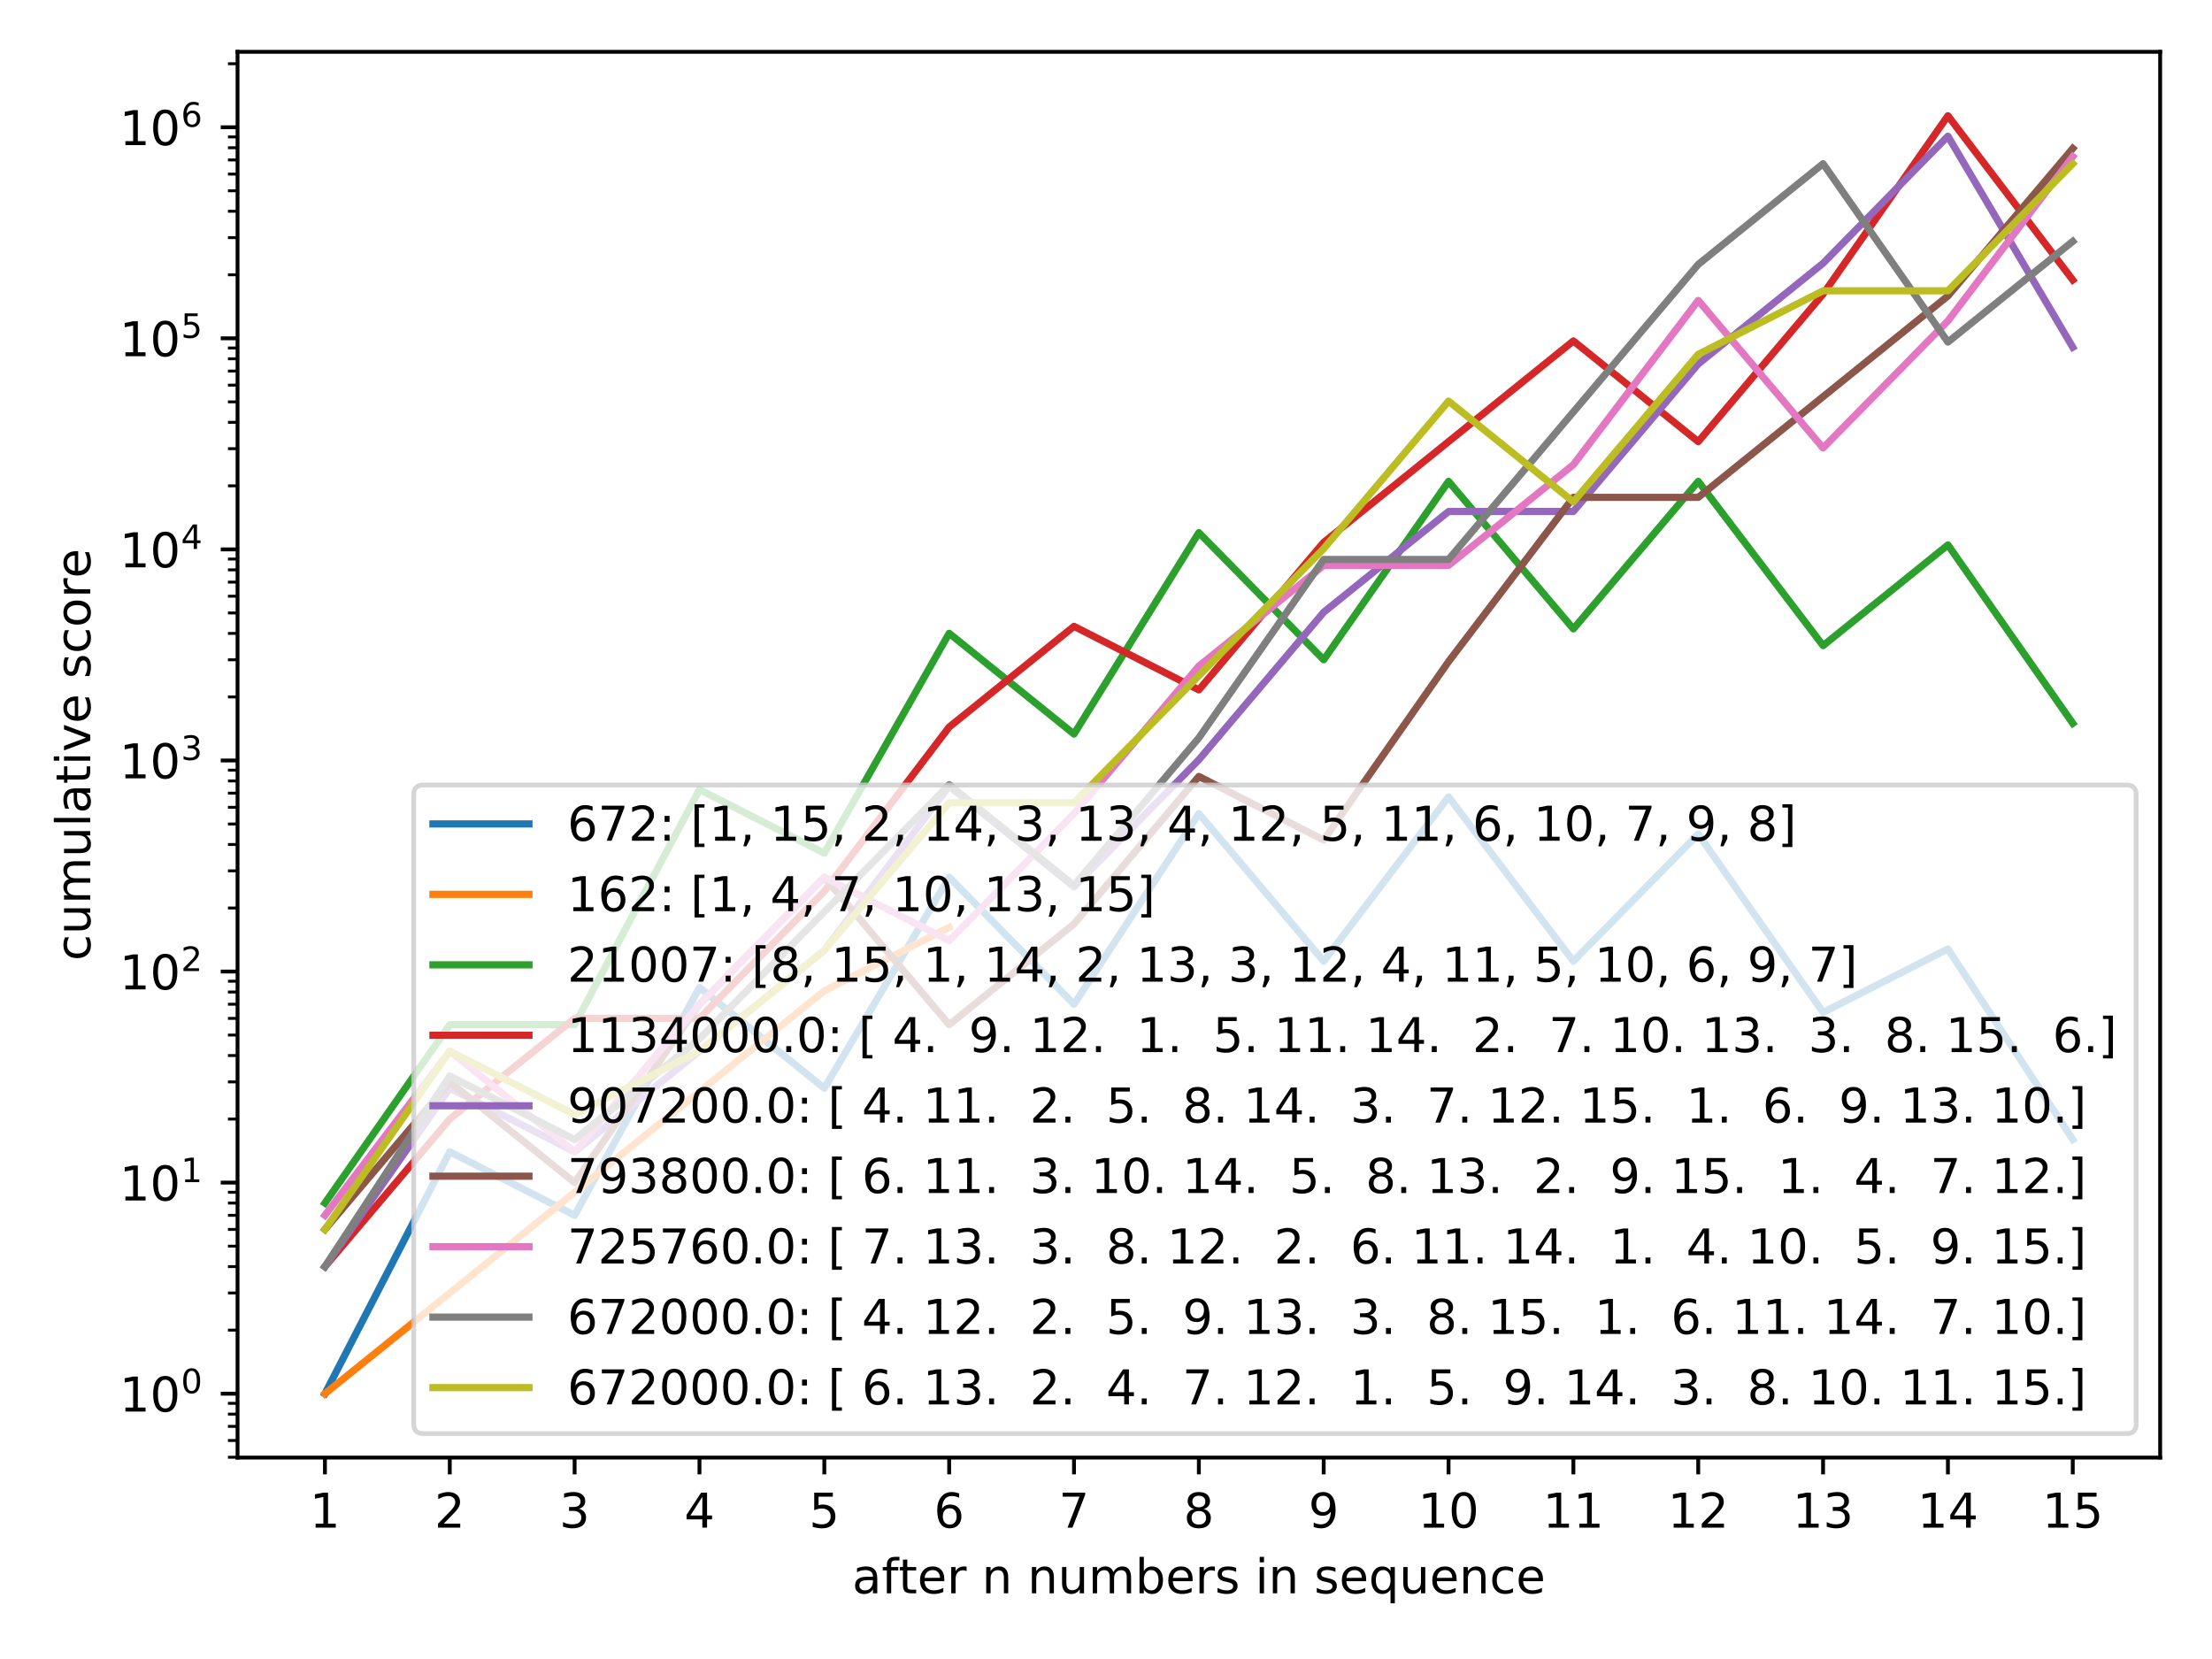 <?xml version="1.0" encoding="utf-8" standalone="no"?>
<!DOCTYPE svg PUBLIC "-//W3C//DTD SVG 1.1//EN"
  "http://www.w3.org/Graphics/SVG/1.1/DTD/svg11.dtd">
<!-- Created with matplotlib (https://matplotlib.org/) -->
<svg height="345.6pt" version="1.1" viewBox="0 0 460.8 345.6" width="460.8pt" xmlns="http://www.w3.org/2000/svg" xmlns:xlink="http://www.w3.org/1999/xlink">
 <defs>
  <style type="text/css">
*{stroke-linecap:butt;stroke-linejoin:round;}
  </style>
 </defs>
 <g id="figure_1">
  <g id="patch_1">
   <path d="M 0 345.6 
L 460.8 345.6 
L 460.8 0 
L 0 0 
z
" style="fill:#ffffff;"/>
  </g>
  <g id="axes_1">
   <g id="patch_2">
    <path d="M 49.485 303.64 
L 450 303.64 
L 450 10.8 
L 49.485 10.8 
z
" style="fill:#ffffff;"/>
   </g>
   <g id="matplotlib.axis_1">
    <g id="xtick_1">
     <g id="line2d_1">
      <defs>
       <path d="M 0 0 
L 0 3.5 
" id="m34038687ac" style="stroke:#000000;stroke-width:0.8;"/>
      </defs>
      <g>
       <use style="stroke:#000000;stroke-width:0.8;" x="67.69" xlink:href="#m34038687ac" y="303.64"/>
      </g>
     </g>
     <g id="text_1">
      <!-- 1 -->
      <defs>
       <path d="M 12.406 8.297 
L 28.516 8.297 
L 28.516 63.922 
L 10.984 60.406 
L 10.984 69.391 
L 28.422 72.906 
L 38.281 72.906 
L 38.281 8.297 
L 54.391 8.297 
L 54.391 0 
L 12.406 0 
z
" id="DejaVuSans-49"/>
      </defs>
      <g transform="translate(64.509 318.238)scale(0.1 -0.1)">
       <use xlink:href="#DejaVuSans-49"/>
      </g>
     </g>
    </g>
    <g id="xtick_2">
     <g id="line2d_2">
      <g>
       <use style="stroke:#000000;stroke-width:0.8;" x="93.698" xlink:href="#m34038687ac" y="303.64"/>
      </g>
     </g>
     <g id="text_2">
      <!-- 2 -->
      <defs>
       <path d="M 19.188 8.297 
L 53.609 8.297 
L 53.609 0 
L 7.328 0 
L 7.328 8.297 
Q 12.938 14.109 22.625 23.891 
Q 32.328 33.688 34.812 36.531 
Q 39.547 41.844 41.422 45.531 
Q 43.312 49.219 43.312 52.781 
Q 43.312 58.594 39.234 62.25 
Q 35.156 65.922 28.609 65.922 
Q 23.969 65.922 18.812 64.312 
Q 13.672 62.703 7.812 59.422 
L 7.812 69.391 
Q 13.766 71.781 18.938 73 
Q 24.125 74.219 28.422 74.219 
Q 39.75 74.219 46.484 68.547 
Q 53.219 62.891 53.219 53.422 
Q 53.219 48.922 51.531 44.891 
Q 49.859 40.875 45.406 35.406 
Q 44.188 33.984 37.641 27.219 
Q 31.109 20.453 19.188 8.297 
z
" id="DejaVuSans-50"/>
      </defs>
      <g transform="translate(90.517 318.238)scale(0.1 -0.1)">
       <use xlink:href="#DejaVuSans-50"/>
      </g>
     </g>
    </g>
    <g id="xtick_3">
     <g id="line2d_3">
      <g>
       <use style="stroke:#000000;stroke-width:0.8;" x="119.705" xlink:href="#m34038687ac" y="303.64"/>
      </g>
     </g>
     <g id="text_3">
      <!-- 3 -->
      <defs>
       <path d="M 40.578 39.312 
Q 47.656 37.797 51.625 33 
Q 55.609 28.219 55.609 21.188 
Q 55.609 10.406 48.188 4.484 
Q 40.766 -1.422 27.094 -1.422 
Q 22.516 -1.422 17.656 -0.516 
Q 12.797 0.391 7.625 2.203 
L 7.625 11.719 
Q 11.719 9.328 16.594 8.109 
Q 21.484 6.891 26.812 6.891 
Q 36.078 6.891 40.938 10.547 
Q 45.797 14.203 45.797 21.188 
Q 45.797 27.641 41.281 31.266 
Q 36.766 34.906 28.719 34.906 
L 20.219 34.906 
L 20.219 43.016 
L 29.109 43.016 
Q 36.375 43.016 40.234 45.922 
Q 44.094 48.828 44.094 54.297 
Q 44.094 59.906 40.109 62.906 
Q 36.141 65.922 28.719 65.922 
Q 24.656 65.922 20.016 65.031 
Q 15.375 64.156 9.812 62.312 
L 9.812 71.094 
Q 15.438 72.656 20.344 73.438 
Q 25.25 74.219 29.594 74.219 
Q 40.828 74.219 47.359 69.109 
Q 53.906 64.016 53.906 55.328 
Q 53.906 49.266 50.438 45.094 
Q 46.969 40.922 40.578 39.312 
z
" id="DejaVuSans-51"/>
      </defs>
      <g transform="translate(116.524 318.238)scale(0.1 -0.1)">
       <use xlink:href="#DejaVuSans-51"/>
      </g>
     </g>
    </g>
    <g id="xtick_4">
     <g id="line2d_4">
      <g>
       <use style="stroke:#000000;stroke-width:0.8;" x="145.713" xlink:href="#m34038687ac" y="303.64"/>
      </g>
     </g>
     <g id="text_4">
      <!-- 4 -->
      <defs>
       <path d="M 37.797 64.312 
L 12.891 25.391 
L 37.797 25.391 
z
M 35.203 72.906 
L 47.609 72.906 
L 47.609 25.391 
L 58.016 25.391 
L 58.016 17.188 
L 47.609 17.188 
L 47.609 0 
L 37.797 0 
L 37.797 17.188 
L 4.891 17.188 
L 4.891 26.703 
z
" id="DejaVuSans-52"/>
      </defs>
      <g transform="translate(142.532 318.238)scale(0.1 -0.1)">
       <use xlink:href="#DejaVuSans-52"/>
      </g>
     </g>
    </g>
    <g id="xtick_5">
     <g id="line2d_5">
      <g>
       <use style="stroke:#000000;stroke-width:0.8;" x="171.72" xlink:href="#m34038687ac" y="303.64"/>
      </g>
     </g>
     <g id="text_5">
      <!-- 5 -->
      <defs>
       <path d="M 10.797 72.906 
L 49.516 72.906 
L 49.516 64.594 
L 19.828 64.594 
L 19.828 46.734 
Q 21.969 47.469 24.109 47.828 
Q 26.266 48.188 28.422 48.188 
Q 40.625 48.188 47.75 41.5 
Q 54.891 34.812 54.891 23.391 
Q 54.891 11.625 47.562 5.094 
Q 40.234 -1.422 26.906 -1.422 
Q 22.312 -1.422 17.547 -0.641 
Q 12.797 0.141 7.719 1.703 
L 7.719 11.625 
Q 12.109 9.234 16.797 8.062 
Q 21.484 6.891 26.703 6.891 
Q 35.156 6.891 40.078 11.328 
Q 45.016 15.766 45.016 23.391 
Q 45.016 31 40.078 35.438 
Q 35.156 39.891 26.703 39.891 
Q 22.75 39.891 18.812 39.016 
Q 14.891 38.141 10.797 36.281 
z
" id="DejaVuSans-53"/>
      </defs>
      <g transform="translate(168.539 318.238)scale(0.1 -0.1)">
       <use xlink:href="#DejaVuSans-53"/>
      </g>
     </g>
    </g>
    <g id="xtick_6">
     <g id="line2d_6">
      <g>
       <use style="stroke:#000000;stroke-width:0.8;" x="197.728" xlink:href="#m34038687ac" y="303.64"/>
      </g>
     </g>
     <g id="text_6">
      <!-- 6 -->
      <defs>
       <path d="M 33.016 40.375 
Q 26.375 40.375 22.484 35.828 
Q 18.609 31.297 18.609 23.391 
Q 18.609 15.531 22.484 10.953 
Q 26.375 6.391 33.016 6.391 
Q 39.656 6.391 43.531 10.953 
Q 47.406 15.531 47.406 23.391 
Q 47.406 31.297 43.531 35.828 
Q 39.656 40.375 33.016 40.375 
z
M 52.594 71.297 
L 52.594 62.312 
Q 48.875 64.062 45.094 64.984 
Q 41.312 65.922 37.594 65.922 
Q 27.828 65.922 22.672 59.328 
Q 17.531 52.734 16.797 39.406 
Q 19.672 43.656 24.016 45.922 
Q 28.375 48.188 33.594 48.188 
Q 44.578 48.188 50.953 41.516 
Q 57.328 34.859 57.328 23.391 
Q 57.328 12.156 50.688 5.359 
Q 44.047 -1.422 33.016 -1.422 
Q 20.359 -1.422 13.672 8.266 
Q 6.984 17.969 6.984 36.375 
Q 6.984 53.656 15.188 63.938 
Q 23.391 74.219 37.203 74.219 
Q 40.922 74.219 44.703 73.484 
Q 48.484 72.75 52.594 71.297 
z
" id="DejaVuSans-54"/>
      </defs>
      <g transform="translate(194.546 318.238)scale(0.1 -0.1)">
       <use xlink:href="#DejaVuSans-54"/>
      </g>
     </g>
    </g>
    <g id="xtick_7">
     <g id="line2d_7">
      <g>
       <use style="stroke:#000000;stroke-width:0.8;" x="223.735" xlink:href="#m34038687ac" y="303.64"/>
      </g>
     </g>
     <g id="text_7">
      <!-- 7 -->
      <defs>
       <path d="M 8.203 72.906 
L 55.078 72.906 
L 55.078 68.703 
L 28.609 0 
L 18.312 0 
L 43.219 64.594 
L 8.203 64.594 
z
" id="DejaVuSans-55"/>
      </defs>
      <g transform="translate(220.554 318.238)scale(0.1 -0.1)">
       <use xlink:href="#DejaVuSans-55"/>
      </g>
     </g>
    </g>
    <g id="xtick_8">
     <g id="line2d_8">
      <g>
       <use style="stroke:#000000;stroke-width:0.8;" x="249.743" xlink:href="#m34038687ac" y="303.64"/>
      </g>
     </g>
     <g id="text_8">
      <!-- 8 -->
      <defs>
       <path d="M 31.781 34.625 
Q 24.75 34.625 20.719 30.859 
Q 16.703 27.094 16.703 20.516 
Q 16.703 13.922 20.719 10.156 
Q 24.75 6.391 31.781 6.391 
Q 38.812 6.391 42.859 10.172 
Q 46.922 13.969 46.922 20.516 
Q 46.922 27.094 42.891 30.859 
Q 38.875 34.625 31.781 34.625 
z
M 21.922 38.812 
Q 15.578 40.375 12.031 44.719 
Q 8.5 49.078 8.5 55.328 
Q 8.5 64.062 14.719 69.141 
Q 20.953 74.219 31.781 74.219 
Q 42.672 74.219 48.875 69.141 
Q 55.078 64.062 55.078 55.328 
Q 55.078 49.078 51.531 44.719 
Q 48 40.375 41.703 38.812 
Q 48.828 37.156 52.797 32.312 
Q 56.781 27.484 56.781 20.516 
Q 56.781 9.906 50.312 4.234 
Q 43.844 -1.422 31.781 -1.422 
Q 19.734 -1.422 13.25 4.234 
Q 6.781 9.906 6.781 20.516 
Q 6.781 27.484 10.781 32.312 
Q 14.797 37.156 21.922 38.812 
z
M 18.312 54.391 
Q 18.312 48.734 21.844 45.562 
Q 25.391 42.391 31.781 42.391 
Q 38.141 42.391 41.719 45.562 
Q 45.312 48.734 45.312 54.391 
Q 45.312 60.062 41.719 63.234 
Q 38.141 66.406 31.781 66.406 
Q 25.391 66.406 21.844 63.234 
Q 18.312 60.062 18.312 54.391 
z
" id="DejaVuSans-56"/>
      </defs>
      <g transform="translate(246.561 318.238)scale(0.1 -0.1)">
       <use xlink:href="#DejaVuSans-56"/>
      </g>
     </g>
    </g>
    <g id="xtick_9">
     <g id="line2d_9">
      <g>
       <use style="stroke:#000000;stroke-width:0.8;" x="275.75" xlink:href="#m34038687ac" y="303.64"/>
      </g>
     </g>
     <g id="text_9">
      <!-- 9 -->
      <defs>
       <path d="M 10.984 1.516 
L 10.984 10.5 
Q 14.703 8.734 18.5 7.812 
Q 22.312 6.891 25.984 6.891 
Q 35.75 6.891 40.891 13.453 
Q 46.047 20.016 46.781 33.406 
Q 43.953 29.203 39.594 26.953 
Q 35.25 24.703 29.984 24.703 
Q 19.047 24.703 12.672 31.312 
Q 6.297 37.938 6.297 49.422 
Q 6.297 60.641 12.938 67.422 
Q 19.578 74.219 30.609 74.219 
Q 43.266 74.219 49.922 64.516 
Q 56.594 54.828 56.594 36.375 
Q 56.594 19.141 48.406 8.859 
Q 40.234 -1.422 26.422 -1.422 
Q 22.703 -1.422 18.891 -0.688 
Q 15.094 0.047 10.984 1.516 
z
M 30.609 32.422 
Q 37.25 32.422 41.125 36.953 
Q 45.016 41.5 45.016 49.422 
Q 45.016 57.281 41.125 61.844 
Q 37.25 66.406 30.609 66.406 
Q 23.969 66.406 20.094 61.844 
Q 16.219 57.281 16.219 49.422 
Q 16.219 41.5 20.094 36.953 
Q 23.969 32.422 30.609 32.422 
z
" id="DejaVuSans-57"/>
      </defs>
      <g transform="translate(272.569 318.238)scale(0.1 -0.1)">
       <use xlink:href="#DejaVuSans-57"/>
      </g>
     </g>
    </g>
    <g id="xtick_10">
     <g id="line2d_10">
      <g>
       <use style="stroke:#000000;stroke-width:0.8;" x="301.758" xlink:href="#m34038687ac" y="303.64"/>
      </g>
     </g>
     <g id="text_10">
      <!-- 10 -->
      <defs>
       <path d="M 31.781 66.406 
Q 24.172 66.406 20.328 58.906 
Q 16.5 51.422 16.5 36.375 
Q 16.5 21.391 20.328 13.891 
Q 24.172 6.391 31.781 6.391 
Q 39.453 6.391 43.281 13.891 
Q 47.125 21.391 47.125 36.375 
Q 47.125 51.422 43.281 58.906 
Q 39.453 66.406 31.781 66.406 
z
M 31.781 74.219 
Q 44.047 74.219 50.516 64.516 
Q 56.984 54.828 56.984 36.375 
Q 56.984 17.969 50.516 8.266 
Q 44.047 -1.422 31.781 -1.422 
Q 19.531 -1.422 13.062 8.266 
Q 6.594 17.969 6.594 36.375 
Q 6.594 54.828 13.062 64.516 
Q 19.531 74.219 31.781 74.219 
z
" id="DejaVuSans-48"/>
      </defs>
      <g transform="translate(295.395 318.238)scale(0.1 -0.1)">
       <use xlink:href="#DejaVuSans-49"/>
       <use x="63.623" xlink:href="#DejaVuSans-48"/>
      </g>
     </g>
    </g>
    <g id="xtick_11">
     <g id="line2d_11">
      <g>
       <use style="stroke:#000000;stroke-width:0.8;" x="327.765" xlink:href="#m34038687ac" y="303.64"/>
      </g>
     </g>
     <g id="text_11">
      <!-- 11 -->
      <g transform="translate(321.402 318.238)scale(0.1 -0.1)">
       <use xlink:href="#DejaVuSans-49"/>
       <use x="63.623" xlink:href="#DejaVuSans-49"/>
      </g>
     </g>
    </g>
    <g id="xtick_12">
     <g id="line2d_12">
      <g>
       <use style="stroke:#000000;stroke-width:0.8;" x="353.772" xlink:href="#m34038687ac" y="303.64"/>
      </g>
     </g>
     <g id="text_12">
      <!-- 12 -->
      <g transform="translate(347.41 318.238)scale(0.1 -0.1)">
       <use xlink:href="#DejaVuSans-49"/>
       <use x="63.623" xlink:href="#DejaVuSans-50"/>
      </g>
     </g>
    </g>
    <g id="xtick_13">
     <g id="line2d_13">
      <g>
       <use style="stroke:#000000;stroke-width:0.8;" x="379.78" xlink:href="#m34038687ac" y="303.64"/>
      </g>
     </g>
     <g id="text_13">
      <!-- 13 -->
      <g transform="translate(373.417 318.238)scale(0.1 -0.1)">
       <use xlink:href="#DejaVuSans-49"/>
       <use x="63.623" xlink:href="#DejaVuSans-51"/>
      </g>
     </g>
    </g>
    <g id="xtick_14">
     <g id="line2d_14">
      <g>
       <use style="stroke:#000000;stroke-width:0.8;" x="405.787" xlink:href="#m34038687ac" y="303.64"/>
      </g>
     </g>
     <g id="text_14">
      <!-- 14 -->
      <g transform="translate(399.425 318.238)scale(0.1 -0.1)">
       <use xlink:href="#DejaVuSans-49"/>
       <use x="63.623" xlink:href="#DejaVuSans-52"/>
      </g>
     </g>
    </g>
    <g id="xtick_15">
     <g id="line2d_15">
      <g>
       <use style="stroke:#000000;stroke-width:0.8;" x="431.795" xlink:href="#m34038687ac" y="303.64"/>
      </g>
     </g>
     <g id="text_15">
      <!-- 15 -->
      <g transform="translate(425.432 318.238)scale(0.1 -0.1)">
       <use xlink:href="#DejaVuSans-49"/>
       <use x="63.623" xlink:href="#DejaVuSans-53"/>
      </g>
     </g>
    </g>
    <g id="text_16">
     <!-- after n numbers in sequence -->
     <defs>
      <path d="M 34.281 27.484 
Q 23.391 27.484 19.188 25 
Q 14.984 22.516 14.984 16.5 
Q 14.984 11.719 18.141 8.906 
Q 21.297 6.109 26.703 6.109 
Q 34.188 6.109 38.703 11.406 
Q 43.219 16.703 43.219 25.484 
L 43.219 27.484 
z
M 52.203 31.203 
L 52.203 0 
L 43.219 0 
L 43.219 8.297 
Q 40.141 3.328 35.547 0.953 
Q 30.953 -1.422 24.312 -1.422 
Q 15.922 -1.422 10.953 3.297 
Q 6 8.016 6 15.922 
Q 6 25.141 12.172 29.828 
Q 18.359 34.516 30.609 34.516 
L 43.219 34.516 
L 43.219 35.406 
Q 43.219 41.609 39.141 45 
Q 35.062 48.391 27.688 48.391 
Q 23 48.391 18.547 47.266 
Q 14.109 46.141 10.016 43.891 
L 10.016 52.203 
Q 14.938 54.109 19.578 55.047 
Q 24.219 56 28.609 56 
Q 40.484 56 46.344 49.844 
Q 52.203 43.703 52.203 31.203 
z
" id="DejaVuSans-97"/>
      <path d="M 37.109 75.984 
L 37.109 68.5 
L 28.516 68.5 
Q 23.688 68.5 21.797 66.547 
Q 19.922 64.594 19.922 59.516 
L 19.922 54.688 
L 34.719 54.688 
L 34.719 47.703 
L 19.922 47.703 
L 19.922 0 
L 10.891 0 
L 10.891 47.703 
L 2.297 47.703 
L 2.297 54.688 
L 10.891 54.688 
L 10.891 58.5 
Q 10.891 67.625 15.141 71.797 
Q 19.391 75.984 28.609 75.984 
z
" id="DejaVuSans-102"/>
      <path d="M 18.312 70.219 
L 18.312 54.688 
L 36.812 54.688 
L 36.812 47.703 
L 18.312 47.703 
L 18.312 18.016 
Q 18.312 11.328 20.141 9.422 
Q 21.969 7.516 27.594 7.516 
L 36.812 7.516 
L 36.812 0 
L 27.594 0 
Q 17.188 0 13.234 3.875 
Q 9.281 7.766 9.281 18.016 
L 9.281 47.703 
L 2.688 47.703 
L 2.688 54.688 
L 9.281 54.688 
L 9.281 70.219 
z
" id="DejaVuSans-116"/>
      <path d="M 56.203 29.594 
L 56.203 25.203 
L 14.891 25.203 
Q 15.484 15.922 20.484 11.062 
Q 25.484 6.203 34.422 6.203 
Q 39.594 6.203 44.453 7.469 
Q 49.312 8.734 54.109 11.281 
L 54.109 2.781 
Q 49.266 0.734 44.188 -0.344 
Q 39.109 -1.422 33.891 -1.422 
Q 20.797 -1.422 13.156 6.188 
Q 5.516 13.812 5.516 26.812 
Q 5.516 40.234 12.766 48.109 
Q 20.016 56 32.328 56 
Q 43.359 56 49.781 48.891 
Q 56.203 41.797 56.203 29.594 
z
M 47.219 32.234 
Q 47.125 39.594 43.094 43.984 
Q 39.062 48.391 32.422 48.391 
Q 24.906 48.391 20.391 44.141 
Q 15.875 39.891 15.188 32.172 
z
" id="DejaVuSans-101"/>
      <path d="M 41.109 46.297 
Q 39.594 47.172 37.812 47.578 
Q 36.031 48 33.891 48 
Q 26.266 48 22.188 43.047 
Q 18.109 38.094 18.109 28.812 
L 18.109 0 
L 9.078 0 
L 9.078 54.688 
L 18.109 54.688 
L 18.109 46.188 
Q 20.953 51.172 25.484 53.578 
Q 30.031 56 36.531 56 
Q 37.453 56 38.578 55.875 
Q 39.703 55.766 41.062 55.516 
z
" id="DejaVuSans-114"/>
      <path id="DejaVuSans-32"/>
      <path d="M 54.891 33.016 
L 54.891 0 
L 45.906 0 
L 45.906 32.719 
Q 45.906 40.484 42.875 44.328 
Q 39.844 48.188 33.797 48.188 
Q 26.516 48.188 22.312 43.547 
Q 18.109 38.922 18.109 30.906 
L 18.109 0 
L 9.078 0 
L 9.078 54.688 
L 18.109 54.688 
L 18.109 46.188 
Q 21.344 51.125 25.703 53.562 
Q 30.078 56 35.797 56 
Q 45.219 56 50.047 50.172 
Q 54.891 44.344 54.891 33.016 
z
" id="DejaVuSans-110"/>
      <path d="M 8.5 21.578 
L 8.5 54.688 
L 17.484 54.688 
L 17.484 21.922 
Q 17.484 14.156 20.5 10.266 
Q 23.531 6.391 29.594 6.391 
Q 36.859 6.391 41.078 11.031 
Q 45.312 15.672 45.312 23.688 
L 45.312 54.688 
L 54.297 54.688 
L 54.297 0 
L 45.312 0 
L 45.312 8.406 
Q 42.047 3.422 37.719 1 
Q 33.406 -1.422 27.688 -1.422 
Q 18.266 -1.422 13.375 4.438 
Q 8.5 10.297 8.5 21.578 
z
M 31.109 56 
z
" id="DejaVuSans-117"/>
      <path d="M 52 44.188 
Q 55.375 50.25 60.062 53.125 
Q 64.75 56 71.094 56 
Q 79.641 56 84.281 50.016 
Q 88.922 44.047 88.922 33.016 
L 88.922 0 
L 79.891 0 
L 79.891 32.719 
Q 79.891 40.578 77.094 44.375 
Q 74.312 48.188 68.609 48.188 
Q 61.625 48.188 57.562 43.547 
Q 53.516 38.922 53.516 30.906 
L 53.516 0 
L 44.484 0 
L 44.484 32.719 
Q 44.484 40.625 41.703 44.406 
Q 38.922 48.188 33.109 48.188 
Q 26.219 48.188 22.156 43.531 
Q 18.109 38.875 18.109 30.906 
L 18.109 0 
L 9.078 0 
L 9.078 54.688 
L 18.109 54.688 
L 18.109 46.188 
Q 21.188 51.219 25.484 53.609 
Q 29.781 56 35.688 56 
Q 41.656 56 45.828 52.969 
Q 50 49.953 52 44.188 
z
" id="DejaVuSans-109"/>
      <path d="M 48.688 27.297 
Q 48.688 37.203 44.609 42.844 
Q 40.531 48.484 33.406 48.484 
Q 26.266 48.484 22.188 42.844 
Q 18.109 37.203 18.109 27.297 
Q 18.109 17.391 22.188 11.75 
Q 26.266 6.109 33.406 6.109 
Q 40.531 6.109 44.609 11.75 
Q 48.688 17.391 48.688 27.297 
z
M 18.109 46.391 
Q 20.953 51.266 25.266 53.625 
Q 29.594 56 35.594 56 
Q 45.562 56 51.781 48.094 
Q 58.016 40.188 58.016 27.297 
Q 58.016 14.406 51.781 6.484 
Q 45.562 -1.422 35.594 -1.422 
Q 29.594 -1.422 25.266 0.953 
Q 20.953 3.328 18.109 8.203 
L 18.109 0 
L 9.078 0 
L 9.078 75.984 
L 18.109 75.984 
z
" id="DejaVuSans-98"/>
      <path d="M 44.281 53.078 
L 44.281 44.578 
Q 40.484 46.531 36.375 47.5 
Q 32.281 48.484 27.875 48.484 
Q 21.188 48.484 17.844 46.438 
Q 14.5 44.391 14.5 40.281 
Q 14.5 37.156 16.891 35.375 
Q 19.281 33.594 26.516 31.984 
L 29.594 31.297 
Q 39.156 29.25 43.188 25.516 
Q 47.219 21.781 47.219 15.094 
Q 47.219 7.469 41.188 3.016 
Q 35.156 -1.422 24.609 -1.422 
Q 20.219 -1.422 15.453 -0.562 
Q 10.688 0.297 5.422 2 
L 5.422 11.281 
Q 10.406 8.688 15.234 7.391 
Q 20.062 6.109 24.812 6.109 
Q 31.156 6.109 34.562 8.281 
Q 37.984 10.453 37.984 14.406 
Q 37.984 18.062 35.516 20.016 
Q 33.062 21.969 24.703 23.781 
L 21.578 24.516 
Q 13.234 26.266 9.516 29.906 
Q 5.812 33.547 5.812 39.891 
Q 5.812 47.609 11.281 51.797 
Q 16.75 56 26.812 56 
Q 31.781 56 36.172 55.266 
Q 40.578 54.547 44.281 53.078 
z
" id="DejaVuSans-115"/>
      <path d="M 9.422 54.688 
L 18.406 54.688 
L 18.406 0 
L 9.422 0 
z
M 9.422 75.984 
L 18.406 75.984 
L 18.406 64.594 
L 9.422 64.594 
z
" id="DejaVuSans-105"/>
      <path d="M 14.797 27.297 
Q 14.797 17.391 18.875 11.75 
Q 22.953 6.109 30.078 6.109 
Q 37.203 6.109 41.297 11.75 
Q 45.406 17.391 45.406 27.297 
Q 45.406 37.203 41.297 42.844 
Q 37.203 48.484 30.078 48.484 
Q 22.953 48.484 18.875 42.844 
Q 14.797 37.203 14.797 27.297 
z
M 45.406 8.203 
Q 42.578 3.328 38.25 0.953 
Q 33.938 -1.422 27.875 -1.422 
Q 17.969 -1.422 11.734 6.484 
Q 5.516 14.406 5.516 27.297 
Q 5.516 40.188 11.734 48.094 
Q 17.969 56 27.875 56 
Q 33.938 56 38.25 53.625 
Q 42.578 51.266 45.406 46.391 
L 45.406 54.688 
L 54.391 54.688 
L 54.391 -20.797 
L 45.406 -20.797 
z
" id="DejaVuSans-113"/>
      <path d="M 48.781 52.594 
L 48.781 44.188 
Q 44.969 46.297 41.141 47.344 
Q 37.312 48.391 33.406 48.391 
Q 24.656 48.391 19.812 42.844 
Q 14.984 37.312 14.984 27.297 
Q 14.984 17.281 19.812 11.734 
Q 24.656 6.203 33.406 6.203 
Q 37.312 6.203 41.141 7.25 
Q 44.969 8.297 48.781 10.406 
L 48.781 2.094 
Q 45.016 0.344 40.984 -0.531 
Q 36.969 -1.422 32.422 -1.422 
Q 20.062 -1.422 12.781 6.344 
Q 5.516 14.109 5.516 27.297 
Q 5.516 40.672 12.859 48.328 
Q 20.219 56 33.016 56 
Q 37.156 56 41.109 55.141 
Q 45.062 54.297 48.781 52.594 
z
" id="DejaVuSans-99"/>
     </defs>
     <g transform="translate(177.53 331.917)scale(0.1 -0.1)">
      <use xlink:href="#DejaVuSans-97"/>
      <use x="61.279" xlink:href="#DejaVuSans-102"/>
      <use x="96.469" xlink:href="#DejaVuSans-116"/>
      <use x="135.678" xlink:href="#DejaVuSans-101"/>
      <use x="197.201" xlink:href="#DejaVuSans-114"/>
      <use x="238.314" xlink:href="#DejaVuSans-32"/>
      <use x="270.102" xlink:href="#DejaVuSans-110"/>
      <use x="333.48" xlink:href="#DejaVuSans-32"/>
      <use x="365.268" xlink:href="#DejaVuSans-110"/>
      <use x="428.646" xlink:href="#DejaVuSans-117"/>
      <use x="492.025" xlink:href="#DejaVuSans-109"/>
      <use x="589.438" xlink:href="#DejaVuSans-98"/>
      <use x="652.914" xlink:href="#DejaVuSans-101"/>
      <use x="714.438" xlink:href="#DejaVuSans-114"/>
      <use x="755.551" xlink:href="#DejaVuSans-115"/>
      <use x="807.65" xlink:href="#DejaVuSans-32"/>
      <use x="839.438" xlink:href="#DejaVuSans-105"/>
      <use x="867.221" xlink:href="#DejaVuSans-110"/>
      <use x="930.6" xlink:href="#DejaVuSans-32"/>
      <use x="962.387" xlink:href="#DejaVuSans-115"/>
      <use x="1014.486" xlink:href="#DejaVuSans-101"/>
      <use x="1076.01" xlink:href="#DejaVuSans-113"/>
      <use x="1139.486" xlink:href="#DejaVuSans-117"/>
      <use x="1202.865" xlink:href="#DejaVuSans-101"/>
      <use x="1264.389" xlink:href="#DejaVuSans-110"/>
      <use x="1327.768" xlink:href="#DejaVuSans-99"/>
      <use x="1382.748" xlink:href="#DejaVuSans-101"/>
     </g>
    </g>
   </g>
   <g id="matplotlib.axis_2">
    <g id="ytick_1">
     <g id="line2d_16">
      <defs>
       <path d="M 0 0 
L -3.5 0 
" id="m057dbdb8eb" style="stroke:#000000;stroke-width:0.8;"/>
      </defs>
      <g>
       <use style="stroke:#000000;stroke-width:0.8;" x="49.485" xlink:href="#m057dbdb8eb" y="290.329"/>
      </g>
     </g>
     <g id="text_17">
      <!-- $\mathdefault{10^{0}}$ -->
      <g transform="translate(24.885 294.128)scale(0.1 -0.1)">
       <use transform="translate(0 0.766)" xlink:href="#DejaVuSans-49"/>
       <use transform="translate(63.623 0.766)" xlink:href="#DejaVuSans-48"/>
       <use transform="translate(128.203 39.047)scale(0.7)" xlink:href="#DejaVuSans-48"/>
      </g>
     </g>
    </g>
    <g id="ytick_2">
     <g id="line2d_17">
      <g>
       <use style="stroke:#000000;stroke-width:0.8;" x="49.485" xlink:href="#m057dbdb8eb" y="246.36"/>
      </g>
     </g>
     <g id="text_18">
      <!-- $\mathdefault{10^{1}}$ -->
      <g transform="translate(24.885 250.159)scale(0.1 -0.1)">
       <use transform="translate(0 0.684)" xlink:href="#DejaVuSans-49"/>
       <use transform="translate(63.623 0.684)" xlink:href="#DejaVuSans-48"/>
       <use transform="translate(128.203 38.966)scale(0.7)" xlink:href="#DejaVuSans-49"/>
      </g>
     </g>
    </g>
    <g id="ytick_3">
     <g id="line2d_18">
      <g>
       <use style="stroke:#000000;stroke-width:0.8;" x="49.485" xlink:href="#m057dbdb8eb" y="202.39"/>
      </g>
     </g>
     <g id="text_19">
      <!-- $\mathdefault{10^{2}}$ -->
      <g transform="translate(24.885 206.189)scale(0.1 -0.1)">
       <use transform="translate(0 0.766)" xlink:href="#DejaVuSans-49"/>
       <use transform="translate(63.623 0.766)" xlink:href="#DejaVuSans-48"/>
       <use transform="translate(128.203 39.047)scale(0.7)" xlink:href="#DejaVuSans-50"/>
      </g>
     </g>
    </g>
    <g id="ytick_4">
     <g id="line2d_19">
      <g>
       <use style="stroke:#000000;stroke-width:0.8;" x="49.485" xlink:href="#m057dbdb8eb" y="158.421"/>
      </g>
     </g>
     <g id="text_20">
      <!-- $\mathdefault{10^{3}}$ -->
      <g transform="translate(24.885 162.22)scale(0.1 -0.1)">
       <use transform="translate(0 0.766)" xlink:href="#DejaVuSans-49"/>
       <use transform="translate(63.623 0.766)" xlink:href="#DejaVuSans-48"/>
       <use transform="translate(128.203 39.047)scale(0.7)" xlink:href="#DejaVuSans-51"/>
      </g>
     </g>
    </g>
    <g id="ytick_5">
     <g id="line2d_20">
      <g>
       <use style="stroke:#000000;stroke-width:0.8;" x="49.485" xlink:href="#m057dbdb8eb" y="114.451"/>
      </g>
     </g>
     <g id="text_21">
      <!-- $\mathdefault{10^{4}}$ -->
      <g transform="translate(24.885 118.25)scale(0.1 -0.1)">
       <use transform="translate(0 0.684)" xlink:href="#DejaVuSans-49"/>
       <use transform="translate(63.623 0.684)" xlink:href="#DejaVuSans-48"/>
       <use transform="translate(128.203 38.966)scale(0.7)" xlink:href="#DejaVuSans-52"/>
      </g>
     </g>
    </g>
    <g id="ytick_6">
     <g id="line2d_21">
      <g>
       <use style="stroke:#000000;stroke-width:0.8;" x="49.485" xlink:href="#m057dbdb8eb" y="70.482"/>
      </g>
     </g>
     <g id="text_22">
      <!-- $\mathdefault{10^{5}}$ -->
      <g transform="translate(24.885 74.281)scale(0.1 -0.1)">
       <use transform="translate(0 0.684)" xlink:href="#DejaVuSans-49"/>
       <use transform="translate(63.623 0.684)" xlink:href="#DejaVuSans-48"/>
       <use transform="translate(128.203 38.966)scale(0.7)" xlink:href="#DejaVuSans-53"/>
      </g>
     </g>
    </g>
    <g id="ytick_7">
     <g id="line2d_22">
      <g>
       <use style="stroke:#000000;stroke-width:0.8;" x="49.485" xlink:href="#m057dbdb8eb" y="26.512"/>
      </g>
     </g>
     <g id="text_23">
      <!-- $\mathdefault{10^{6}}$ -->
      <g transform="translate(24.885 30.311)scale(0.1 -0.1)">
       <use transform="translate(0 0.766)" xlink:href="#DejaVuSans-49"/>
       <use transform="translate(63.623 0.766)" xlink:href="#DejaVuSans-48"/>
       <use transform="translate(128.203 39.047)scale(0.7)" xlink:href="#DejaVuSans-54"/>
      </g>
     </g>
    </g>
    <g id="ytick_8">
     <g id="line2d_23">
      <defs>
       <path d="M 0 0 
L -2 0 
" id="m8fd60d2c2d" style="stroke:#000000;stroke-width:0.6;"/>
      </defs>
      <g>
       <use style="stroke:#000000;stroke-width:0.6;" x="49.485" xlink:href="#m8fd60d2c2d" y="303.565"/>
      </g>
     </g>
    </g>
    <g id="ytick_9">
     <g id="line2d_24">
      <g>
       <use style="stroke:#000000;stroke-width:0.6;" x="49.485" xlink:href="#m8fd60d2c2d" y="300.084"/>
      </g>
     </g>
    </g>
    <g id="ytick_10">
     <g id="line2d_25">
      <g>
       <use style="stroke:#000000;stroke-width:0.6;" x="49.485" xlink:href="#m8fd60d2c2d" y="297.14"/>
      </g>
     </g>
    </g>
    <g id="ytick_11">
     <g id="line2d_26">
      <g>
       <use style="stroke:#000000;stroke-width:0.6;" x="49.485" xlink:href="#m8fd60d2c2d" y="294.59"/>
      </g>
     </g>
    </g>
    <g id="ytick_12">
     <g id="line2d_27">
      <g>
       <use style="stroke:#000000;stroke-width:0.6;" x="49.485" xlink:href="#m8fd60d2c2d" y="292.341"/>
      </g>
     </g>
    </g>
    <g id="ytick_13">
     <g id="line2d_28">
      <g>
       <use style="stroke:#000000;stroke-width:0.6;" x="49.485" xlink:href="#m8fd60d2c2d" y="277.093"/>
      </g>
     </g>
    </g>
    <g id="ytick_14">
     <g id="line2d_29">
      <g>
       <use style="stroke:#000000;stroke-width:0.6;" x="49.485" xlink:href="#m8fd60d2c2d" y="269.35"/>
      </g>
     </g>
    </g>
    <g id="ytick_15">
     <g id="line2d_30">
      <g>
       <use style="stroke:#000000;stroke-width:0.6;" x="49.485" xlink:href="#m8fd60d2c2d" y="263.857"/>
      </g>
     </g>
    </g>
    <g id="ytick_16">
     <g id="line2d_31">
      <g>
       <use style="stroke:#000000;stroke-width:0.6;" x="49.485" xlink:href="#m8fd60d2c2d" y="259.596"/>
      </g>
     </g>
    </g>
    <g id="ytick_17">
     <g id="line2d_32">
      <g>
       <use style="stroke:#000000;stroke-width:0.6;" x="49.485" xlink:href="#m8fd60d2c2d" y="256.114"/>
      </g>
     </g>
    </g>
    <g id="ytick_18">
     <g id="line2d_33">
      <g>
       <use style="stroke:#000000;stroke-width:0.6;" x="49.485" xlink:href="#m8fd60d2c2d" y="253.171"/>
      </g>
     </g>
    </g>
    <g id="ytick_19">
     <g id="line2d_34">
      <g>
       <use style="stroke:#000000;stroke-width:0.6;" x="49.485" xlink:href="#m8fd60d2c2d" y="250.621"/>
      </g>
     </g>
    </g>
    <g id="ytick_20">
     <g id="line2d_35">
      <g>
       <use style="stroke:#000000;stroke-width:0.6;" x="49.485" xlink:href="#m8fd60d2c2d" y="248.372"/>
      </g>
     </g>
    </g>
    <g id="ytick_21">
     <g id="line2d_36">
      <g>
       <use style="stroke:#000000;stroke-width:0.6;" x="49.485" xlink:href="#m8fd60d2c2d" y="233.123"/>
      </g>
     </g>
    </g>
    <g id="ytick_22">
     <g id="line2d_37">
      <g>
       <use style="stroke:#000000;stroke-width:0.6;" x="49.485" xlink:href="#m8fd60d2c2d" y="225.381"/>
      </g>
     </g>
    </g>
    <g id="ytick_23">
     <g id="line2d_38">
      <g>
       <use style="stroke:#000000;stroke-width:0.6;" x="49.485" xlink:href="#m8fd60d2c2d" y="219.887"/>
      </g>
     </g>
    </g>
    <g id="ytick_24">
     <g id="line2d_39">
      <g>
       <use style="stroke:#000000;stroke-width:0.6;" x="49.485" xlink:href="#m8fd60d2c2d" y="215.626"/>
      </g>
     </g>
    </g>
    <g id="ytick_25">
     <g id="line2d_40">
      <g>
       <use style="stroke:#000000;stroke-width:0.6;" x="49.485" xlink:href="#m8fd60d2c2d" y="212.145"/>
      </g>
     </g>
    </g>
    <g id="ytick_26">
     <g id="line2d_41">
      <g>
       <use style="stroke:#000000;stroke-width:0.6;" x="49.485" xlink:href="#m8fd60d2c2d" y="209.201"/>
      </g>
     </g>
    </g>
    <g id="ytick_27">
     <g id="line2d_42">
      <g>
       <use style="stroke:#000000;stroke-width:0.6;" x="49.485" xlink:href="#m8fd60d2c2d" y="206.651"/>
      </g>
     </g>
    </g>
    <g id="ytick_28">
     <g id="line2d_43">
      <g>
       <use style="stroke:#000000;stroke-width:0.6;" x="49.485" xlink:href="#m8fd60d2c2d" y="204.402"/>
      </g>
     </g>
    </g>
    <g id="ytick_29">
     <g id="line2d_44">
      <g>
       <use style="stroke:#000000;stroke-width:0.6;" x="49.485" xlink:href="#m8fd60d2c2d" y="189.154"/>
      </g>
     </g>
    </g>
    <g id="ytick_30">
     <g id="line2d_45">
      <g>
       <use style="stroke:#000000;stroke-width:0.6;" x="49.485" xlink:href="#m8fd60d2c2d" y="181.411"/>
      </g>
     </g>
    </g>
    <g id="ytick_31">
     <g id="line2d_46">
      <g>
       <use style="stroke:#000000;stroke-width:0.6;" x="49.485" xlink:href="#m8fd60d2c2d" y="175.918"/>
      </g>
     </g>
    </g>
    <g id="ytick_32">
     <g id="line2d_47">
      <g>
       <use style="stroke:#000000;stroke-width:0.6;" x="49.485" xlink:href="#m8fd60d2c2d" y="171.657"/>
      </g>
     </g>
    </g>
    <g id="ytick_33">
     <g id="line2d_48">
      <g>
       <use style="stroke:#000000;stroke-width:0.6;" x="49.485" xlink:href="#m8fd60d2c2d" y="168.175"/>
      </g>
     </g>
    </g>
    <g id="ytick_34">
     <g id="line2d_49">
      <g>
       <use style="stroke:#000000;stroke-width:0.6;" x="49.485" xlink:href="#m8fd60d2c2d" y="165.232"/>
      </g>
     </g>
    </g>
    <g id="ytick_35">
     <g id="line2d_50">
      <g>
       <use style="stroke:#000000;stroke-width:0.6;" x="49.485" xlink:href="#m8fd60d2c2d" y="162.682"/>
      </g>
     </g>
    </g>
    <g id="ytick_36">
     <g id="line2d_51">
      <g>
       <use style="stroke:#000000;stroke-width:0.6;" x="49.485" xlink:href="#m8fd60d2c2d" y="160.433"/>
      </g>
     </g>
    </g>
    <g id="ytick_37">
     <g id="line2d_52">
      <g>
       <use style="stroke:#000000;stroke-width:0.6;" x="49.485" xlink:href="#m8fd60d2c2d" y="145.185"/>
      </g>
     </g>
    </g>
    <g id="ytick_38">
     <g id="line2d_53">
      <g>
       <use style="stroke:#000000;stroke-width:0.6;" x="49.485" xlink:href="#m8fd60d2c2d" y="137.442"/>
      </g>
     </g>
    </g>
    <g id="ytick_39">
     <g id="line2d_54">
      <g>
       <use style="stroke:#000000;stroke-width:0.6;" x="49.485" xlink:href="#m8fd60d2c2d" y="131.948"/>
      </g>
     </g>
    </g>
    <g id="ytick_40">
     <g id="line2d_55">
      <g>
       <use style="stroke:#000000;stroke-width:0.6;" x="49.485" xlink:href="#m8fd60d2c2d" y="127.687"/>
      </g>
     </g>
    </g>
    <g id="ytick_41">
     <g id="line2d_56">
      <g>
       <use style="stroke:#000000;stroke-width:0.6;" x="49.485" xlink:href="#m8fd60d2c2d" y="124.206"/>
      </g>
     </g>
    </g>
    <g id="ytick_42">
     <g id="line2d_57">
      <g>
       <use style="stroke:#000000;stroke-width:0.6;" x="49.485" xlink:href="#m8fd60d2c2d" y="121.262"/>
      </g>
     </g>
    </g>
    <g id="ytick_43">
     <g id="line2d_58">
      <g>
       <use style="stroke:#000000;stroke-width:0.6;" x="49.485" xlink:href="#m8fd60d2c2d" y="118.712"/>
      </g>
     </g>
    </g>
    <g id="ytick_44">
     <g id="line2d_59">
      <g>
       <use style="stroke:#000000;stroke-width:0.6;" x="49.485" xlink:href="#m8fd60d2c2d" y="116.463"/>
      </g>
     </g>
    </g>
    <g id="ytick_45">
     <g id="line2d_60">
      <g>
       <use style="stroke:#000000;stroke-width:0.6;" x="49.485" xlink:href="#m8fd60d2c2d" y="101.215"/>
      </g>
     </g>
    </g>
    <g id="ytick_46">
     <g id="line2d_61">
      <g>
       <use style="stroke:#000000;stroke-width:0.6;" x="49.485" xlink:href="#m8fd60d2c2d" y="93.472"/>
      </g>
     </g>
    </g>
    <g id="ytick_47">
     <g id="line2d_62">
      <g>
       <use style="stroke:#000000;stroke-width:0.6;" x="49.485" xlink:href="#m8fd60d2c2d" y="87.979"/>
      </g>
     </g>
    </g>
    <g id="ytick_48">
     <g id="line2d_63">
      <g>
       <use style="stroke:#000000;stroke-width:0.6;" x="49.485" xlink:href="#m8fd60d2c2d" y="83.718"/>
      </g>
     </g>
    </g>
    <g id="ytick_49">
     <g id="line2d_64">
      <g>
       <use style="stroke:#000000;stroke-width:0.6;" x="49.485" xlink:href="#m8fd60d2c2d" y="80.236"/>
      </g>
     </g>
    </g>
    <g id="ytick_50">
     <g id="line2d_65">
      <g>
       <use style="stroke:#000000;stroke-width:0.6;" x="49.485" xlink:href="#m8fd60d2c2d" y="77.293"/>
      </g>
     </g>
    </g>
    <g id="ytick_51">
     <g id="line2d_66">
      <g>
       <use style="stroke:#000000;stroke-width:0.6;" x="49.485" xlink:href="#m8fd60d2c2d" y="74.743"/>
      </g>
     </g>
    </g>
    <g id="ytick_52">
     <g id="line2d_67">
      <g>
       <use style="stroke:#000000;stroke-width:0.6;" x="49.485" xlink:href="#m8fd60d2c2d" y="72.494"/>
      </g>
     </g>
    </g>
    <g id="ytick_53">
     <g id="line2d_68">
      <g>
       <use style="stroke:#000000;stroke-width:0.6;" x="49.485" xlink:href="#m8fd60d2c2d" y="57.246"/>
      </g>
     </g>
    </g>
    <g id="ytick_54">
     <g id="line2d_69">
      <g>
       <use style="stroke:#000000;stroke-width:0.6;" x="49.485" xlink:href="#m8fd60d2c2d" y="49.503"/>
      </g>
     </g>
    </g>
    <g id="ytick_55">
     <g id="line2d_70">
      <g>
       <use style="stroke:#000000;stroke-width:0.6;" x="49.485" xlink:href="#m8fd60d2c2d" y="44.009"/>
      </g>
     </g>
    </g>
    <g id="ytick_56">
     <g id="line2d_71">
      <g>
       <use style="stroke:#000000;stroke-width:0.6;" x="49.485" xlink:href="#m8fd60d2c2d" y="39.748"/>
      </g>
     </g>
    </g>
    <g id="ytick_57">
     <g id="line2d_72">
      <g>
       <use style="stroke:#000000;stroke-width:0.6;" x="49.485" xlink:href="#m8fd60d2c2d" y="36.267"/>
      </g>
     </g>
    </g>
    <g id="ytick_58">
     <g id="line2d_73">
      <g>
       <use style="stroke:#000000;stroke-width:0.6;" x="49.485" xlink:href="#m8fd60d2c2d" y="33.323"/>
      </g>
     </g>
    </g>
    <g id="ytick_59">
     <g id="line2d_74">
      <g>
       <use style="stroke:#000000;stroke-width:0.6;" x="49.485" xlink:href="#m8fd60d2c2d" y="30.773"/>
      </g>
     </g>
    </g>
    <g id="ytick_60">
     <g id="line2d_75">
      <g>
       <use style="stroke:#000000;stroke-width:0.6;" x="49.485" xlink:href="#m8fd60d2c2d" y="28.524"/>
      </g>
     </g>
    </g>
    <g id="ytick_61">
     <g id="line2d_76">
      <g>
       <use style="stroke:#000000;stroke-width:0.6;" x="49.485" xlink:href="#m8fd60d2c2d" y="13.276"/>
      </g>
     </g>
    </g>
    <g id="text_24">
     <!-- cumulative score -->
     <defs>
      <path d="M 9.422 75.984 
L 18.406 75.984 
L 18.406 0 
L 9.422 0 
z
" id="DejaVuSans-108"/>
      <path d="M 2.984 54.688 
L 12.5 54.688 
L 29.594 8.797 
L 46.688 54.688 
L 56.203 54.688 
L 35.688 0 
L 23.484 0 
z
" id="DejaVuSans-118"/>
      <path d="M 30.609 48.391 
Q 23.391 48.391 19.188 42.75 
Q 14.984 37.109 14.984 27.297 
Q 14.984 17.484 19.156 11.844 
Q 23.344 6.203 30.609 6.203 
Q 37.797 6.203 41.984 11.859 
Q 46.188 17.531 46.188 27.297 
Q 46.188 37.016 41.984 42.703 
Q 37.797 48.391 30.609 48.391 
z
M 30.609 56 
Q 42.328 56 49.016 48.375 
Q 55.719 40.766 55.719 27.297 
Q 55.719 13.875 49.016 6.219 
Q 42.328 -1.422 30.609 -1.422 
Q 18.844 -1.422 12.172 6.219 
Q 5.516 13.875 5.516 27.297 
Q 5.516 40.766 12.172 48.375 
Q 18.844 56 30.609 56 
z
" id="DejaVuSans-111"/>
     </defs>
     <g transform="translate(18.805 200.148)rotate(-90)scale(0.1 -0.1)">
      <use xlink:href="#DejaVuSans-99"/>
      <use x="54.98" xlink:href="#DejaVuSans-117"/>
      <use x="118.359" xlink:href="#DejaVuSans-109"/>
      <use x="215.771" xlink:href="#DejaVuSans-117"/>
      <use x="279.15" xlink:href="#DejaVuSans-108"/>
      <use x="306.934" xlink:href="#DejaVuSans-97"/>
      <use x="368.213" xlink:href="#DejaVuSans-116"/>
      <use x="407.422" xlink:href="#DejaVuSans-105"/>
      <use x="435.205" xlink:href="#DejaVuSans-118"/>
      <use x="494.385" xlink:href="#DejaVuSans-101"/>
      <use x="555.908" xlink:href="#DejaVuSans-32"/>
      <use x="587.695" xlink:href="#DejaVuSans-115"/>
      <use x="639.795" xlink:href="#DejaVuSans-99"/>
      <use x="694.775" xlink:href="#DejaVuSans-111"/>
      <use x="755.957" xlink:href="#DejaVuSans-114"/>
      <use x="797.039" xlink:href="#DejaVuSans-101"/>
     </g>
    </g>
   </g>
   <g id="line2d_77">
    <path clip-path="url(#p17c195f59b)" d="M 67.69 290.329 
L 93.698 239.934 
L 119.705 253.171 
L 145.713 205.72 
L 171.72 226.698 
L 197.728 182.729 
L 223.735 209.201 
L 249.743 169.493 
L 275.75 200.226 
L 301.758 166.011 
L 327.765 200.226 
L 353.772 173.754 
L 379.78 210.912 
L 405.787 197.676 
L 431.795 237.385 
" style="fill:none;stroke:#1f77b4;stroke-linecap:square;stroke-width:1.5;"/>
   </g>
   <g id="line2d_78">
    <path clip-path="url(#p17c195f59b)" d="M 67.69 290.329 
L 93.698 269.35 
L 119.705 248.372 
L 145.713 227.393 
L 171.72 206.414 
L 197.728 193.178 
" style="fill:none;stroke:#ff7f0e;stroke-linecap:square;stroke-width:1.5;"/>
   </g>
   <g id="line2d_79">
    <path clip-path="url(#p17c195f59b)" d="M 67.69 250.621 
L 93.698 213.462 
L 119.705 213.462 
L 145.713 164.483 
L 171.72 177.719 
L 197.728 131.929 
L 223.735 152.918 
L 249.743 110.96 
L 275.75 137.436 
L 301.758 100.277 
L 327.765 131.012 
L 353.772 100.279 
L 379.78 134.498 
L 405.787 113.519 
L 431.795 150.678 
" style="fill:none;stroke:#2ca02c;stroke-linecap:square;stroke-width:1.5;"/>
   </g>
   <g id="line2d_80">
    <path clip-path="url(#p17c195f59b)" d="M 67.69 263.857 
L 93.698 233.123 
L 119.705 212.145 
L 145.713 212.145 
L 171.72 185.672 
L 197.728 151.458 
L 223.735 130.479 
L 249.743 143.715 
L 275.75 112.982 
L 301.758 92.003 
L 327.765 71.024 
L 353.772 92.003 
L 379.78 61.269 
L 405.787 24.111 
L 431.795 58.326 
" style="fill:none;stroke:#d62728;stroke-linecap:square;stroke-width:1.5;"/>
   </g>
   <g id="line2d_81">
    <path clip-path="url(#p17c195f59b)" d="M 67.69 263.857 
L 93.698 226.698 
L 119.705 239.934 
L 145.713 218.956 
L 171.72 197.977 
L 197.728 163.762 
L 223.735 184.741 
L 249.743 158.268 
L 275.75 127.535 
L 301.758 106.556 
L 327.765 106.556 
L 353.772 75.823 
L 379.78 54.844 
L 405.787 28.372 
L 431.795 72.341 
" style="fill:none;stroke:#9467bd;stroke-linecap:square;stroke-width:1.5;"/>
   </g>
   <g id="line2d_82">
    <path clip-path="url(#p17c195f59b)" d="M 67.69 256.114 
L 93.698 225.381 
L 119.705 246.36 
L 145.713 209.201 
L 171.72 182.729 
L 197.728 213.462 
L 223.735 192.483 
L 249.743 161.75 
L 275.75 174.986 
L 301.758 137.828 
L 327.765 103.613 
L 353.772 103.613 
L 379.78 82.634 
L 405.787 61.655 
L 431.795 30.922 
" style="fill:none;stroke:#8c564b;stroke-linecap:square;stroke-width:1.5;"/>
   </g>
   <g id="line2d_83">
    <path clip-path="url(#p17c195f59b)" d="M 67.69 253.171 
L 93.698 218.956 
L 119.705 239.934 
L 145.713 209.201 
L 171.72 182.729 
L 197.728 195.965 
L 223.735 169.493 
L 249.743 138.759 
L 275.75 117.781 
L 301.758 117.781 
L 327.765 96.802 
L 353.772 62.587 
L 379.78 93.32 
L 405.787 66.848 
L 431.795 32.633 
" style="fill:none;stroke:#e377c2;stroke-linecap:square;stroke-width:1.5;"/>
   </g>
   <g id="line2d_84">
    <path clip-path="url(#p17c195f59b)" d="M 67.69 263.857 
L 93.698 224.148 
L 119.705 237.385 
L 145.713 216.406 
L 171.72 189.934 
L 197.728 163.461 
L 223.735 184.44 
L 249.743 153.707 
L 275.75 116.548 
L 301.758 116.548 
L 327.765 85.815 
L 353.772 55.081 
L 379.78 34.103 
L 405.787 71.261 
L 431.795 50.282 
" style="fill:none;stroke:#7f7f7f;stroke-linecap:square;stroke-width:1.5;"/>
   </g>
   <g id="line2d_85">
    <path clip-path="url(#p17c195f59b)" d="M 67.69 256.114 
L 93.698 218.956 
L 119.705 232.192 
L 145.713 218.956 
L 171.72 197.977 
L 197.728 167.244 
L 223.735 167.244 
L 249.743 140.771 
L 275.75 114.299 
L 301.758 83.566 
L 327.765 104.544 
L 353.772 73.811 
L 379.78 60.575 
L 405.787 60.575 
L 431.795 34.103 
" style="fill:none;stroke:#bcbd22;stroke-linecap:square;stroke-width:1.5;"/>
   </g>
   <g id="patch_3">
    <path d="M 49.485 303.64 
L 49.485 10.8 
" style="fill:none;stroke:#000000;stroke-linecap:square;stroke-linejoin:miter;stroke-width:0.8;"/>
   </g>
   <g id="patch_4">
    <path d="M 450 303.64 
L 450 10.8 
" style="fill:none;stroke:#000000;stroke-linecap:square;stroke-linejoin:miter;stroke-width:0.8;"/>
   </g>
   <g id="patch_5">
    <path d="M 49.485 303.64 
L 450 303.64 
" style="fill:none;stroke:#000000;stroke-linecap:square;stroke-linejoin:miter;stroke-width:0.8;"/>
   </g>
   <g id="patch_6">
    <path d="M 49.485 10.8 
L 450 10.8 
" style="fill:none;stroke:#000000;stroke-linecap:square;stroke-linejoin:miter;stroke-width:0.8;"/>
   </g>
   <g id="legend_1">
    <g id="patch_7">
     <path d="M 88.191 298.64 
L 443 298.64 
Q 445 298.64 445 296.64 
L 445 165.537 
Q 445 163.537 443 163.537 
L 88.191 163.537 
Q 86.191 163.537 86.191 165.537 
L 86.191 296.64 
Q 86.191 298.64 88.191 298.64 
z
" style="fill:#ffffff;opacity:0.8;stroke:#cccccc;stroke-linejoin:miter;"/>
    </g>
    <g id="line2d_86">
     <path d="M 90.191 171.635 
L 110.191 171.635 
" style="fill:none;stroke:#1f77b4;stroke-linecap:square;stroke-width:1.5;"/>
    </g>
    <g id="line2d_87"/>
    <g id="text_25">
     <!-- 672: [1, 15, 2, 14, 3, 13, 4, 12, 5, 11, 6, 10, 7, 9, 8] -->
     <defs>
      <path d="M 11.719 12.406 
L 22.016 12.406 
L 22.016 0 
L 11.719 0 
z
M 11.719 51.703 
L 22.016 51.703 
L 22.016 39.312 
L 11.719 39.312 
z
" id="DejaVuSans-58"/>
      <path d="M 8.594 75.984 
L 29.297 75.984 
L 29.297 69 
L 17.578 69 
L 17.578 -6.203 
L 29.297 -6.203 
L 29.297 -13.188 
L 8.594 -13.188 
z
" id="DejaVuSans-91"/>
      <path d="M 11.719 12.406 
L 22.016 12.406 
L 22.016 4 
L 14.016 -11.625 
L 7.719 -11.625 
L 11.719 4 
z
" id="DejaVuSans-44"/>
      <path d="M 30.422 75.984 
L 30.422 -13.188 
L 9.719 -13.188 
L 9.719 -6.203 
L 21.391 -6.203 
L 21.391 69 
L 9.719 69 
L 9.719 75.984 
z
" id="DejaVuSans-93"/>
     </defs>
     <g transform="translate(118.191 175.135)scale(0.1 -0.1)">
      <use xlink:href="#DejaVuSans-54"/>
      <use x="63.623" xlink:href="#DejaVuSans-55"/>
      <use x="127.246" xlink:href="#DejaVuSans-50"/>
      <use x="190.869" xlink:href="#DejaVuSans-58"/>
      <use x="224.561" xlink:href="#DejaVuSans-32"/>
      <use x="256.348" xlink:href="#DejaVuSans-91"/>
      <use x="295.361" xlink:href="#DejaVuSans-49"/>
      <use x="358.984" xlink:href="#DejaVuSans-44"/>
      <use x="390.771" xlink:href="#DejaVuSans-32"/>
      <use x="422.559" xlink:href="#DejaVuSans-49"/>
      <use x="486.182" xlink:href="#DejaVuSans-53"/>
      <use x="549.805" xlink:href="#DejaVuSans-44"/>
      <use x="581.592" xlink:href="#DejaVuSans-32"/>
      <use x="613.379" xlink:href="#DejaVuSans-50"/>
      <use x="677.002" xlink:href="#DejaVuSans-44"/>
      <use x="708.789" xlink:href="#DejaVuSans-32"/>
      <use x="740.576" xlink:href="#DejaVuSans-49"/>
      <use x="804.199" xlink:href="#DejaVuSans-52"/>
      <use x="867.822" xlink:href="#DejaVuSans-44"/>
      <use x="899.609" xlink:href="#DejaVuSans-32"/>
      <use x="931.396" xlink:href="#DejaVuSans-51"/>
      <use x="995.02" xlink:href="#DejaVuSans-44"/>
      <use x="1026.807" xlink:href="#DejaVuSans-32"/>
      <use x="1058.594" xlink:href="#DejaVuSans-49"/>
      <use x="1122.217" xlink:href="#DejaVuSans-51"/>
      <use x="1185.84" xlink:href="#DejaVuSans-44"/>
      <use x="1217.627" xlink:href="#DejaVuSans-32"/>
      <use x="1249.414" xlink:href="#DejaVuSans-52"/>
      <use x="1313.037" xlink:href="#DejaVuSans-44"/>
      <use x="1344.824" xlink:href="#DejaVuSans-32"/>
      <use x="1376.611" xlink:href="#DejaVuSans-49"/>
      <use x="1440.234" xlink:href="#DejaVuSans-50"/>
      <use x="1503.857" xlink:href="#DejaVuSans-44"/>
      <use x="1535.645" xlink:href="#DejaVuSans-32"/>
      <use x="1567.432" xlink:href="#DejaVuSans-53"/>
      <use x="1631.055" xlink:href="#DejaVuSans-44"/>
      <use x="1662.842" xlink:href="#DejaVuSans-32"/>
      <use x="1694.629" xlink:href="#DejaVuSans-49"/>
      <use x="1758.252" xlink:href="#DejaVuSans-49"/>
      <use x="1821.875" xlink:href="#DejaVuSans-44"/>
      <use x="1853.662" xlink:href="#DejaVuSans-32"/>
      <use x="1885.449" xlink:href="#DejaVuSans-54"/>
      <use x="1949.072" xlink:href="#DejaVuSans-44"/>
      <use x="1980.859" xlink:href="#DejaVuSans-32"/>
      <use x="2012.646" xlink:href="#DejaVuSans-49"/>
      <use x="2076.27" xlink:href="#DejaVuSans-48"/>
      <use x="2139.893" xlink:href="#DejaVuSans-44"/>
      <use x="2171.68" xlink:href="#DejaVuSans-32"/>
      <use x="2203.467" xlink:href="#DejaVuSans-55"/>
      <use x="2267.09" xlink:href="#DejaVuSans-44"/>
      <use x="2298.877" xlink:href="#DejaVuSans-32"/>
      <use x="2330.664" xlink:href="#DejaVuSans-57"/>
      <use x="2394.287" xlink:href="#DejaVuSans-44"/>
      <use x="2426.074" xlink:href="#DejaVuSans-32"/>
      <use x="2457.861" xlink:href="#DejaVuSans-56"/>
      <use x="2521.484" xlink:href="#DejaVuSans-93"/>
     </g>
    </g>
    <g id="line2d_88">
     <path d="M 90.191 186.313 
L 110.191 186.313 
" style="fill:none;stroke:#ff7f0e;stroke-linecap:square;stroke-width:1.5;"/>
    </g>
    <g id="line2d_89"/>
    <g id="text_26">
     <!-- 162: [1, 4, 7, 10, 13, 15] -->
     <g transform="translate(118.191 189.813)scale(0.1 -0.1)">
      <use xlink:href="#DejaVuSans-49"/>
      <use x="63.623" xlink:href="#DejaVuSans-54"/>
      <use x="127.246" xlink:href="#DejaVuSans-50"/>
      <use x="190.869" xlink:href="#DejaVuSans-58"/>
      <use x="224.561" xlink:href="#DejaVuSans-32"/>
      <use x="256.348" xlink:href="#DejaVuSans-91"/>
      <use x="295.361" xlink:href="#DejaVuSans-49"/>
      <use x="358.984" xlink:href="#DejaVuSans-44"/>
      <use x="390.771" xlink:href="#DejaVuSans-32"/>
      <use x="422.559" xlink:href="#DejaVuSans-52"/>
      <use x="486.182" xlink:href="#DejaVuSans-44"/>
      <use x="517.969" xlink:href="#DejaVuSans-32"/>
      <use x="549.756" xlink:href="#DejaVuSans-55"/>
      <use x="613.379" xlink:href="#DejaVuSans-44"/>
      <use x="645.166" xlink:href="#DejaVuSans-32"/>
      <use x="676.953" xlink:href="#DejaVuSans-49"/>
      <use x="740.576" xlink:href="#DejaVuSans-48"/>
      <use x="804.199" xlink:href="#DejaVuSans-44"/>
      <use x="835.986" xlink:href="#DejaVuSans-32"/>
      <use x="867.773" xlink:href="#DejaVuSans-49"/>
      <use x="931.396" xlink:href="#DejaVuSans-51"/>
      <use x="995.02" xlink:href="#DejaVuSans-44"/>
      <use x="1026.807" xlink:href="#DejaVuSans-32"/>
      <use x="1058.594" xlink:href="#DejaVuSans-49"/>
      <use x="1122.217" xlink:href="#DejaVuSans-53"/>
      <use x="1185.84" xlink:href="#DejaVuSans-93"/>
     </g>
    </g>
    <g id="line2d_90">
     <path d="M 90.191 200.992 
L 110.191 200.992 
" style="fill:none;stroke:#2ca02c;stroke-linecap:square;stroke-width:1.5;"/>
    </g>
    <g id="line2d_91"/>
    <g id="text_27">
     <!-- 21007: [8, 15, 1, 14, 2, 13, 3, 12, 4, 11, 5, 10, 6, 9, 7] -->
     <g transform="translate(118.191 204.492)scale(0.1 -0.1)">
      <use xlink:href="#DejaVuSans-50"/>
      <use x="63.623" xlink:href="#DejaVuSans-49"/>
      <use x="127.246" xlink:href="#DejaVuSans-48"/>
      <use x="190.869" xlink:href="#DejaVuSans-48"/>
      <use x="254.492" xlink:href="#DejaVuSans-55"/>
      <use x="318.115" xlink:href="#DejaVuSans-58"/>
      <use x="351.807" xlink:href="#DejaVuSans-32"/>
      <use x="383.594" xlink:href="#DejaVuSans-91"/>
      <use x="422.607" xlink:href="#DejaVuSans-56"/>
      <use x="486.23" xlink:href="#DejaVuSans-44"/>
      <use x="518.018" xlink:href="#DejaVuSans-32"/>
      <use x="549.805" xlink:href="#DejaVuSans-49"/>
      <use x="613.428" xlink:href="#DejaVuSans-53"/>
      <use x="677.051" xlink:href="#DejaVuSans-44"/>
      <use x="708.838" xlink:href="#DejaVuSans-32"/>
      <use x="740.625" xlink:href="#DejaVuSans-49"/>
      <use x="804.248" xlink:href="#DejaVuSans-44"/>
      <use x="836.035" xlink:href="#DejaVuSans-32"/>
      <use x="867.822" xlink:href="#DejaVuSans-49"/>
      <use x="931.445" xlink:href="#DejaVuSans-52"/>
      <use x="995.068" xlink:href="#DejaVuSans-44"/>
      <use x="1026.855" xlink:href="#DejaVuSans-32"/>
      <use x="1058.643" xlink:href="#DejaVuSans-50"/>
      <use x="1122.266" xlink:href="#DejaVuSans-44"/>
      <use x="1154.053" xlink:href="#DejaVuSans-32"/>
      <use x="1185.84" xlink:href="#DejaVuSans-49"/>
      <use x="1249.463" xlink:href="#DejaVuSans-51"/>
      <use x="1313.086" xlink:href="#DejaVuSans-44"/>
      <use x="1344.873" xlink:href="#DejaVuSans-32"/>
      <use x="1376.66" xlink:href="#DejaVuSans-51"/>
      <use x="1440.283" xlink:href="#DejaVuSans-44"/>
      <use x="1472.07" xlink:href="#DejaVuSans-32"/>
      <use x="1503.857" xlink:href="#DejaVuSans-49"/>
      <use x="1567.48" xlink:href="#DejaVuSans-50"/>
      <use x="1631.104" xlink:href="#DejaVuSans-44"/>
      <use x="1662.891" xlink:href="#DejaVuSans-32"/>
      <use x="1694.678" xlink:href="#DejaVuSans-52"/>
      <use x="1758.301" xlink:href="#DejaVuSans-44"/>
      <use x="1790.088" xlink:href="#DejaVuSans-32"/>
      <use x="1821.875" xlink:href="#DejaVuSans-49"/>
      <use x="1885.498" xlink:href="#DejaVuSans-49"/>
      <use x="1949.121" xlink:href="#DejaVuSans-44"/>
      <use x="1980.908" xlink:href="#DejaVuSans-32"/>
      <use x="2012.695" xlink:href="#DejaVuSans-53"/>
      <use x="2076.318" xlink:href="#DejaVuSans-44"/>
      <use x="2108.105" xlink:href="#DejaVuSans-32"/>
      <use x="2139.893" xlink:href="#DejaVuSans-49"/>
      <use x="2203.516" xlink:href="#DejaVuSans-48"/>
      <use x="2267.139" xlink:href="#DejaVuSans-44"/>
      <use x="2298.926" xlink:href="#DejaVuSans-32"/>
      <use x="2330.713" xlink:href="#DejaVuSans-54"/>
      <use x="2394.336" xlink:href="#DejaVuSans-44"/>
      <use x="2426.123" xlink:href="#DejaVuSans-32"/>
      <use x="2457.91" xlink:href="#DejaVuSans-57"/>
      <use x="2521.533" xlink:href="#DejaVuSans-44"/>
      <use x="2553.32" xlink:href="#DejaVuSans-32"/>
      <use x="2585.107" xlink:href="#DejaVuSans-55"/>
      <use x="2648.73" xlink:href="#DejaVuSans-93"/>
     </g>
    </g>
    <g id="line2d_92">
     <path d="M 90.191 215.67 
L 110.191 215.67 
" style="fill:none;stroke:#d62728;stroke-linecap:square;stroke-width:1.5;"/>
    </g>
    <g id="line2d_93"/>
    <g id="text_28">
     <!-- 1134000.0: [ 4.  9. 12.  1.  5. 11. 14.  2.  7. 10. 13.  3.  8. 15.  6.] -->
     <defs>
      <path d="M 10.688 12.406 
L 21 12.406 
L 21 0 
L 10.688 0 
z
" id="DejaVuSans-46"/>
     </defs>
     <g transform="translate(118.191 219.17)scale(0.1 -0.1)">
      <use xlink:href="#DejaVuSans-49"/>
      <use x="63.623" xlink:href="#DejaVuSans-49"/>
      <use x="127.246" xlink:href="#DejaVuSans-51"/>
      <use x="190.869" xlink:href="#DejaVuSans-52"/>
      <use x="254.492" xlink:href="#DejaVuSans-48"/>
      <use x="318.115" xlink:href="#DejaVuSans-48"/>
      <use x="381.738" xlink:href="#DejaVuSans-48"/>
      <use x="445.361" xlink:href="#DejaVuSans-46"/>
      <use x="477.148" xlink:href="#DejaVuSans-48"/>
      <use x="540.771" xlink:href="#DejaVuSans-58"/>
      <use x="574.463" xlink:href="#DejaVuSans-32"/>
      <use x="606.25" xlink:href="#DejaVuSans-91"/>
      <use x="645.264" xlink:href="#DejaVuSans-32"/>
      <use x="677.051" xlink:href="#DejaVuSans-52"/>
      <use x="740.674" xlink:href="#DejaVuSans-46"/>
      <use x="772.461" xlink:href="#DejaVuSans-32"/>
      <use x="804.248" xlink:href="#DejaVuSans-32"/>
      <use x="836.035" xlink:href="#DejaVuSans-57"/>
      <use x="899.658" xlink:href="#DejaVuSans-46"/>
      <use x="931.445" xlink:href="#DejaVuSans-32"/>
      <use x="963.232" xlink:href="#DejaVuSans-49"/>
      <use x="1026.855" xlink:href="#DejaVuSans-50"/>
      <use x="1090.479" xlink:href="#DejaVuSans-46"/>
      <use x="1122.266" xlink:href="#DejaVuSans-32"/>
      <use x="1154.053" xlink:href="#DejaVuSans-32"/>
      <use x="1185.84" xlink:href="#DejaVuSans-49"/>
      <use x="1249.463" xlink:href="#DejaVuSans-46"/>
      <use x="1281.25" xlink:href="#DejaVuSans-32"/>
      <use x="1313.037" xlink:href="#DejaVuSans-32"/>
      <use x="1344.824" xlink:href="#DejaVuSans-53"/>
      <use x="1408.447" xlink:href="#DejaVuSans-46"/>
      <use x="1440.234" xlink:href="#DejaVuSans-32"/>
      <use x="1472.021" xlink:href="#DejaVuSans-49"/>
      <use x="1535.645" xlink:href="#DejaVuSans-49"/>
      <use x="1599.268" xlink:href="#DejaVuSans-46"/>
      <use x="1631.055" xlink:href="#DejaVuSans-32"/>
      <use x="1662.842" xlink:href="#DejaVuSans-49"/>
      <use x="1726.465" xlink:href="#DejaVuSans-52"/>
      <use x="1790.088" xlink:href="#DejaVuSans-46"/>
      <use x="1821.875" xlink:href="#DejaVuSans-32"/>
      <use x="1853.662" xlink:href="#DejaVuSans-32"/>
      <use x="1885.449" xlink:href="#DejaVuSans-50"/>
      <use x="1949.072" xlink:href="#DejaVuSans-46"/>
      <use x="1980.859" xlink:href="#DejaVuSans-32"/>
      <use x="2012.646" xlink:href="#DejaVuSans-32"/>
      <use x="2044.434" xlink:href="#DejaVuSans-55"/>
      <use x="2108.057" xlink:href="#DejaVuSans-46"/>
      <use x="2139.844" xlink:href="#DejaVuSans-32"/>
      <use x="2171.631" xlink:href="#DejaVuSans-49"/>
      <use x="2235.254" xlink:href="#DejaVuSans-48"/>
      <use x="2298.877" xlink:href="#DejaVuSans-46"/>
      <use x="2330.664" xlink:href="#DejaVuSans-32"/>
      <use x="2362.451" xlink:href="#DejaVuSans-49"/>
      <use x="2426.074" xlink:href="#DejaVuSans-51"/>
      <use x="2489.697" xlink:href="#DejaVuSans-46"/>
      <use x="2521.484" xlink:href="#DejaVuSans-32"/>
      <use x="2553.271" xlink:href="#DejaVuSans-32"/>
      <use x="2585.059" xlink:href="#DejaVuSans-51"/>
      <use x="2648.682" xlink:href="#DejaVuSans-46"/>
      <use x="2680.469" xlink:href="#DejaVuSans-32"/>
      <use x="2712.256" xlink:href="#DejaVuSans-32"/>
      <use x="2744.043" xlink:href="#DejaVuSans-56"/>
      <use x="2807.666" xlink:href="#DejaVuSans-46"/>
      <use x="2839.453" xlink:href="#DejaVuSans-32"/>
      <use x="2871.24" xlink:href="#DejaVuSans-49"/>
      <use x="2934.863" xlink:href="#DejaVuSans-53"/>
      <use x="2998.486" xlink:href="#DejaVuSans-46"/>
      <use x="3030.273" xlink:href="#DejaVuSans-32"/>
      <use x="3062.061" xlink:href="#DejaVuSans-32"/>
      <use x="3093.848" xlink:href="#DejaVuSans-54"/>
      <use x="3157.471" xlink:href="#DejaVuSans-46"/>
      <use x="3189.258" xlink:href="#DejaVuSans-93"/>
     </g>
    </g>
    <g id="line2d_94">
     <path d="M 90.191 230.348 
L 110.191 230.348 
" style="fill:none;stroke:#9467bd;stroke-linecap:square;stroke-width:1.5;"/>
    </g>
    <g id="line2d_95"/>
    <g id="text_29">
     <!-- 907200.0: [ 4. 11.  2.  5.  8. 14.  3.  7. 12. 15.  1.  6.  9. 13. 10.] -->
     <g transform="translate(118.191 233.848)scale(0.1 -0.1)">
      <use xlink:href="#DejaVuSans-57"/>
      <use x="63.623" xlink:href="#DejaVuSans-48"/>
      <use x="127.246" xlink:href="#DejaVuSans-55"/>
      <use x="190.869" xlink:href="#DejaVuSans-50"/>
      <use x="254.492" xlink:href="#DejaVuSans-48"/>
      <use x="318.115" xlink:href="#DejaVuSans-48"/>
      <use x="381.738" xlink:href="#DejaVuSans-46"/>
      <use x="413.525" xlink:href="#DejaVuSans-48"/>
      <use x="477.148" xlink:href="#DejaVuSans-58"/>
      <use x="510.84" xlink:href="#DejaVuSans-32"/>
      <use x="542.627" xlink:href="#DejaVuSans-91"/>
      <use x="581.641" xlink:href="#DejaVuSans-32"/>
      <use x="613.428" xlink:href="#DejaVuSans-52"/>
      <use x="677.051" xlink:href="#DejaVuSans-46"/>
      <use x="708.838" xlink:href="#DejaVuSans-32"/>
      <use x="740.625" xlink:href="#DejaVuSans-49"/>
      <use x="804.248" xlink:href="#DejaVuSans-49"/>
      <use x="867.871" xlink:href="#DejaVuSans-46"/>
      <use x="899.658" xlink:href="#DejaVuSans-32"/>
      <use x="931.445" xlink:href="#DejaVuSans-32"/>
      <use x="963.232" xlink:href="#DejaVuSans-50"/>
      <use x="1026.855" xlink:href="#DejaVuSans-46"/>
      <use x="1058.643" xlink:href="#DejaVuSans-32"/>
      <use x="1090.43" xlink:href="#DejaVuSans-32"/>
      <use x="1122.217" xlink:href="#DejaVuSans-53"/>
      <use x="1185.84" xlink:href="#DejaVuSans-46"/>
      <use x="1217.627" xlink:href="#DejaVuSans-32"/>
      <use x="1249.414" xlink:href="#DejaVuSans-32"/>
      <use x="1281.201" xlink:href="#DejaVuSans-56"/>
      <use x="1344.824" xlink:href="#DejaVuSans-46"/>
      <use x="1376.611" xlink:href="#DejaVuSans-32"/>
      <use x="1408.398" xlink:href="#DejaVuSans-49"/>
      <use x="1472.021" xlink:href="#DejaVuSans-52"/>
      <use x="1535.645" xlink:href="#DejaVuSans-46"/>
      <use x="1567.432" xlink:href="#DejaVuSans-32"/>
      <use x="1599.219" xlink:href="#DejaVuSans-32"/>
      <use x="1631.006" xlink:href="#DejaVuSans-51"/>
      <use x="1694.629" xlink:href="#DejaVuSans-46"/>
      <use x="1726.416" xlink:href="#DejaVuSans-32"/>
      <use x="1758.203" xlink:href="#DejaVuSans-32"/>
      <use x="1789.99" xlink:href="#DejaVuSans-55"/>
      <use x="1853.613" xlink:href="#DejaVuSans-46"/>
      <use x="1885.4" xlink:href="#DejaVuSans-32"/>
      <use x="1917.188" xlink:href="#DejaVuSans-49"/>
      <use x="1980.811" xlink:href="#DejaVuSans-50"/>
      <use x="2044.434" xlink:href="#DejaVuSans-46"/>
      <use x="2076.221" xlink:href="#DejaVuSans-32"/>
      <use x="2108.008" xlink:href="#DejaVuSans-49"/>
      <use x="2171.631" xlink:href="#DejaVuSans-53"/>
      <use x="2235.254" xlink:href="#DejaVuSans-46"/>
      <use x="2267.041" xlink:href="#DejaVuSans-32"/>
      <use x="2298.828" xlink:href="#DejaVuSans-32"/>
      <use x="2330.615" xlink:href="#DejaVuSans-49"/>
      <use x="2394.238" xlink:href="#DejaVuSans-46"/>
      <use x="2426.025" xlink:href="#DejaVuSans-32"/>
      <use x="2457.812" xlink:href="#DejaVuSans-32"/>
      <use x="2489.6" xlink:href="#DejaVuSans-54"/>
      <use x="2553.223" xlink:href="#DejaVuSans-46"/>
      <use x="2585.01" xlink:href="#DejaVuSans-32"/>
      <use x="2616.797" xlink:href="#DejaVuSans-32"/>
      <use x="2648.584" xlink:href="#DejaVuSans-57"/>
      <use x="2712.207" xlink:href="#DejaVuSans-46"/>
      <use x="2743.994" xlink:href="#DejaVuSans-32"/>
      <use x="2775.781" xlink:href="#DejaVuSans-49"/>
      <use x="2839.404" xlink:href="#DejaVuSans-51"/>
      <use x="2903.027" xlink:href="#DejaVuSans-46"/>
      <use x="2934.814" xlink:href="#DejaVuSans-32"/>
      <use x="2966.602" xlink:href="#DejaVuSans-49"/>
      <use x="3030.225" xlink:href="#DejaVuSans-48"/>
      <use x="3093.848" xlink:href="#DejaVuSans-46"/>
      <use x="3125.635" xlink:href="#DejaVuSans-93"/>
     </g>
    </g>
    <g id="line2d_96">
     <path d="M 90.191 245.026 
L 110.191 245.026 
" style="fill:none;stroke:#8c564b;stroke-linecap:square;stroke-width:1.5;"/>
    </g>
    <g id="line2d_97"/>
    <g id="text_30">
     <!-- 793800.0: [ 6. 11.  3. 10. 14.  5.  8. 13.  2.  9. 15.  1.  4.  7. 12.] -->
     <g transform="translate(118.191 248.526)scale(0.1 -0.1)">
      <use xlink:href="#DejaVuSans-55"/>
      <use x="63.623" xlink:href="#DejaVuSans-57"/>
      <use x="127.246" xlink:href="#DejaVuSans-51"/>
      <use x="190.869" xlink:href="#DejaVuSans-56"/>
      <use x="254.492" xlink:href="#DejaVuSans-48"/>
      <use x="318.115" xlink:href="#DejaVuSans-48"/>
      <use x="381.738" xlink:href="#DejaVuSans-46"/>
      <use x="413.525" xlink:href="#DejaVuSans-48"/>
      <use x="477.148" xlink:href="#DejaVuSans-58"/>
      <use x="510.84" xlink:href="#DejaVuSans-32"/>
      <use x="542.627" xlink:href="#DejaVuSans-91"/>
      <use x="581.641" xlink:href="#DejaVuSans-32"/>
      <use x="613.428" xlink:href="#DejaVuSans-54"/>
      <use x="677.051" xlink:href="#DejaVuSans-46"/>
      <use x="708.838" xlink:href="#DejaVuSans-32"/>
      <use x="740.625" xlink:href="#DejaVuSans-49"/>
      <use x="804.248" xlink:href="#DejaVuSans-49"/>
      <use x="867.871" xlink:href="#DejaVuSans-46"/>
      <use x="899.658" xlink:href="#DejaVuSans-32"/>
      <use x="931.445" xlink:href="#DejaVuSans-32"/>
      <use x="963.232" xlink:href="#DejaVuSans-51"/>
      <use x="1026.855" xlink:href="#DejaVuSans-46"/>
      <use x="1058.643" xlink:href="#DejaVuSans-32"/>
      <use x="1090.43" xlink:href="#DejaVuSans-49"/>
      <use x="1154.053" xlink:href="#DejaVuSans-48"/>
      <use x="1217.676" xlink:href="#DejaVuSans-46"/>
      <use x="1249.463" xlink:href="#DejaVuSans-32"/>
      <use x="1281.25" xlink:href="#DejaVuSans-49"/>
      <use x="1344.873" xlink:href="#DejaVuSans-52"/>
      <use x="1408.496" xlink:href="#DejaVuSans-46"/>
      <use x="1440.283" xlink:href="#DejaVuSans-32"/>
      <use x="1472.07" xlink:href="#DejaVuSans-32"/>
      <use x="1503.857" xlink:href="#DejaVuSans-53"/>
      <use x="1567.48" xlink:href="#DejaVuSans-46"/>
      <use x="1599.268" xlink:href="#DejaVuSans-32"/>
      <use x="1631.055" xlink:href="#DejaVuSans-32"/>
      <use x="1662.842" xlink:href="#DejaVuSans-56"/>
      <use x="1726.465" xlink:href="#DejaVuSans-46"/>
      <use x="1758.252" xlink:href="#DejaVuSans-32"/>
      <use x="1790.039" xlink:href="#DejaVuSans-49"/>
      <use x="1853.662" xlink:href="#DejaVuSans-51"/>
      <use x="1917.285" xlink:href="#DejaVuSans-46"/>
      <use x="1949.072" xlink:href="#DejaVuSans-32"/>
      <use x="1980.859" xlink:href="#DejaVuSans-32"/>
      <use x="2012.646" xlink:href="#DejaVuSans-50"/>
      <use x="2076.27" xlink:href="#DejaVuSans-46"/>
      <use x="2108.057" xlink:href="#DejaVuSans-32"/>
      <use x="2139.844" xlink:href="#DejaVuSans-32"/>
      <use x="2171.631" xlink:href="#DejaVuSans-57"/>
      <use x="2235.254" xlink:href="#DejaVuSans-46"/>
      <use x="2267.041" xlink:href="#DejaVuSans-32"/>
      <use x="2298.828" xlink:href="#DejaVuSans-49"/>
      <use x="2362.451" xlink:href="#DejaVuSans-53"/>
      <use x="2426.074" xlink:href="#DejaVuSans-46"/>
      <use x="2457.861" xlink:href="#DejaVuSans-32"/>
      <use x="2489.648" xlink:href="#DejaVuSans-32"/>
      <use x="2521.436" xlink:href="#DejaVuSans-49"/>
      <use x="2585.059" xlink:href="#DejaVuSans-46"/>
      <use x="2616.846" xlink:href="#DejaVuSans-32"/>
      <use x="2648.633" xlink:href="#DejaVuSans-32"/>
      <use x="2680.42" xlink:href="#DejaVuSans-52"/>
      <use x="2744.043" xlink:href="#DejaVuSans-46"/>
      <use x="2775.83" xlink:href="#DejaVuSans-32"/>
      <use x="2807.617" xlink:href="#DejaVuSans-32"/>
      <use x="2839.404" xlink:href="#DejaVuSans-55"/>
      <use x="2903.027" xlink:href="#DejaVuSans-46"/>
      <use x="2934.814" xlink:href="#DejaVuSans-32"/>
      <use x="2966.602" xlink:href="#DejaVuSans-49"/>
      <use x="3030.225" xlink:href="#DejaVuSans-50"/>
      <use x="3093.848" xlink:href="#DejaVuSans-46"/>
      <use x="3125.635" xlink:href="#DejaVuSans-93"/>
     </g>
    </g>
    <g id="line2d_98">
     <path d="M 90.191 259.704 
L 110.191 259.704 
" style="fill:none;stroke:#e377c2;stroke-linecap:square;stroke-width:1.5;"/>
    </g>
    <g id="line2d_99"/>
    <g id="text_31">
     <!-- 725760.0: [ 7. 13.  3.  8. 12.  2.  6. 11. 14.  1.  4. 10.  5.  9. 15.] -->
     <g transform="translate(118.191 263.204)scale(0.1 -0.1)">
      <use xlink:href="#DejaVuSans-55"/>
      <use x="63.623" xlink:href="#DejaVuSans-50"/>
      <use x="127.246" xlink:href="#DejaVuSans-53"/>
      <use x="190.869" xlink:href="#DejaVuSans-55"/>
      <use x="254.492" xlink:href="#DejaVuSans-54"/>
      <use x="318.115" xlink:href="#DejaVuSans-48"/>
      <use x="381.738" xlink:href="#DejaVuSans-46"/>
      <use x="413.525" xlink:href="#DejaVuSans-48"/>
      <use x="477.148" xlink:href="#DejaVuSans-58"/>
      <use x="510.84" xlink:href="#DejaVuSans-32"/>
      <use x="542.627" xlink:href="#DejaVuSans-91"/>
      <use x="581.641" xlink:href="#DejaVuSans-32"/>
      <use x="613.428" xlink:href="#DejaVuSans-55"/>
      <use x="677.051" xlink:href="#DejaVuSans-46"/>
      <use x="708.838" xlink:href="#DejaVuSans-32"/>
      <use x="740.625" xlink:href="#DejaVuSans-49"/>
      <use x="804.248" xlink:href="#DejaVuSans-51"/>
      <use x="867.871" xlink:href="#DejaVuSans-46"/>
      <use x="899.658" xlink:href="#DejaVuSans-32"/>
      <use x="931.445" xlink:href="#DejaVuSans-32"/>
      <use x="963.232" xlink:href="#DejaVuSans-51"/>
      <use x="1026.855" xlink:href="#DejaVuSans-46"/>
      <use x="1058.643" xlink:href="#DejaVuSans-32"/>
      <use x="1090.43" xlink:href="#DejaVuSans-32"/>
      <use x="1122.217" xlink:href="#DejaVuSans-56"/>
      <use x="1185.84" xlink:href="#DejaVuSans-46"/>
      <use x="1217.627" xlink:href="#DejaVuSans-32"/>
      <use x="1249.414" xlink:href="#DejaVuSans-49"/>
      <use x="1313.037" xlink:href="#DejaVuSans-50"/>
      <use x="1376.66" xlink:href="#DejaVuSans-46"/>
      <use x="1408.447" xlink:href="#DejaVuSans-32"/>
      <use x="1440.234" xlink:href="#DejaVuSans-32"/>
      <use x="1472.021" xlink:href="#DejaVuSans-50"/>
      <use x="1535.645" xlink:href="#DejaVuSans-46"/>
      <use x="1567.432" xlink:href="#DejaVuSans-32"/>
      <use x="1599.219" xlink:href="#DejaVuSans-32"/>
      <use x="1631.006" xlink:href="#DejaVuSans-54"/>
      <use x="1694.629" xlink:href="#DejaVuSans-46"/>
      <use x="1726.416" xlink:href="#DejaVuSans-32"/>
      <use x="1758.203" xlink:href="#DejaVuSans-49"/>
      <use x="1821.826" xlink:href="#DejaVuSans-49"/>
      <use x="1885.449" xlink:href="#DejaVuSans-46"/>
      <use x="1917.236" xlink:href="#DejaVuSans-32"/>
      <use x="1949.023" xlink:href="#DejaVuSans-49"/>
      <use x="2012.646" xlink:href="#DejaVuSans-52"/>
      <use x="2076.27" xlink:href="#DejaVuSans-46"/>
      <use x="2108.057" xlink:href="#DejaVuSans-32"/>
      <use x="2139.844" xlink:href="#DejaVuSans-32"/>
      <use x="2171.631" xlink:href="#DejaVuSans-49"/>
      <use x="2235.254" xlink:href="#DejaVuSans-46"/>
      <use x="2267.041" xlink:href="#DejaVuSans-32"/>
      <use x="2298.828" xlink:href="#DejaVuSans-32"/>
      <use x="2330.615" xlink:href="#DejaVuSans-52"/>
      <use x="2394.238" xlink:href="#DejaVuSans-46"/>
      <use x="2426.025" xlink:href="#DejaVuSans-32"/>
      <use x="2457.812" xlink:href="#DejaVuSans-49"/>
      <use x="2521.436" xlink:href="#DejaVuSans-48"/>
      <use x="2585.059" xlink:href="#DejaVuSans-46"/>
      <use x="2616.846" xlink:href="#DejaVuSans-32"/>
      <use x="2648.633" xlink:href="#DejaVuSans-32"/>
      <use x="2680.42" xlink:href="#DejaVuSans-53"/>
      <use x="2744.043" xlink:href="#DejaVuSans-46"/>
      <use x="2775.83" xlink:href="#DejaVuSans-32"/>
      <use x="2807.617" xlink:href="#DejaVuSans-32"/>
      <use x="2839.404" xlink:href="#DejaVuSans-57"/>
      <use x="2903.027" xlink:href="#DejaVuSans-46"/>
      <use x="2934.814" xlink:href="#DejaVuSans-32"/>
      <use x="2966.602" xlink:href="#DejaVuSans-49"/>
      <use x="3030.225" xlink:href="#DejaVuSans-53"/>
      <use x="3093.848" xlink:href="#DejaVuSans-46"/>
      <use x="3125.635" xlink:href="#DejaVuSans-93"/>
     </g>
    </g>
    <g id="line2d_100">
     <path d="M 90.191 274.382 
L 110.191 274.382 
" style="fill:none;stroke:#7f7f7f;stroke-linecap:square;stroke-width:1.5;"/>
    </g>
    <g id="line2d_101"/>
    <g id="text_32">
     <!-- 672000.0: [ 4. 12.  2.  5.  9. 13.  3.  8. 15.  1.  6. 11. 14.  7. 10.] -->
     <g transform="translate(118.191 277.882)scale(0.1 -0.1)">
      <use xlink:href="#DejaVuSans-54"/>
      <use x="63.623" xlink:href="#DejaVuSans-55"/>
      <use x="127.246" xlink:href="#DejaVuSans-50"/>
      <use x="190.869" xlink:href="#DejaVuSans-48"/>
      <use x="254.492" xlink:href="#DejaVuSans-48"/>
      <use x="318.115" xlink:href="#DejaVuSans-48"/>
      <use x="381.738" xlink:href="#DejaVuSans-46"/>
      <use x="413.525" xlink:href="#DejaVuSans-48"/>
      <use x="477.148" xlink:href="#DejaVuSans-58"/>
      <use x="510.84" xlink:href="#DejaVuSans-32"/>
      <use x="542.627" xlink:href="#DejaVuSans-91"/>
      <use x="581.641" xlink:href="#DejaVuSans-32"/>
      <use x="613.428" xlink:href="#DejaVuSans-52"/>
      <use x="677.051" xlink:href="#DejaVuSans-46"/>
      <use x="708.838" xlink:href="#DejaVuSans-32"/>
      <use x="740.625" xlink:href="#DejaVuSans-49"/>
      <use x="804.248" xlink:href="#DejaVuSans-50"/>
      <use x="867.871" xlink:href="#DejaVuSans-46"/>
      <use x="899.658" xlink:href="#DejaVuSans-32"/>
      <use x="931.445" xlink:href="#DejaVuSans-32"/>
      <use x="963.232" xlink:href="#DejaVuSans-50"/>
      <use x="1026.855" xlink:href="#DejaVuSans-46"/>
      <use x="1058.643" xlink:href="#DejaVuSans-32"/>
      <use x="1090.43" xlink:href="#DejaVuSans-32"/>
      <use x="1122.217" xlink:href="#DejaVuSans-53"/>
      <use x="1185.84" xlink:href="#DejaVuSans-46"/>
      <use x="1217.627" xlink:href="#DejaVuSans-32"/>
      <use x="1249.414" xlink:href="#DejaVuSans-32"/>
      <use x="1281.201" xlink:href="#DejaVuSans-57"/>
      <use x="1344.824" xlink:href="#DejaVuSans-46"/>
      <use x="1376.611" xlink:href="#DejaVuSans-32"/>
      <use x="1408.398" xlink:href="#DejaVuSans-49"/>
      <use x="1472.021" xlink:href="#DejaVuSans-51"/>
      <use x="1535.645" xlink:href="#DejaVuSans-46"/>
      <use x="1567.432" xlink:href="#DejaVuSans-32"/>
      <use x="1599.219" xlink:href="#DejaVuSans-32"/>
      <use x="1631.006" xlink:href="#DejaVuSans-51"/>
      <use x="1694.629" xlink:href="#DejaVuSans-46"/>
      <use x="1726.416" xlink:href="#DejaVuSans-32"/>
      <use x="1758.203" xlink:href="#DejaVuSans-32"/>
      <use x="1789.99" xlink:href="#DejaVuSans-56"/>
      <use x="1853.613" xlink:href="#DejaVuSans-46"/>
      <use x="1885.4" xlink:href="#DejaVuSans-32"/>
      <use x="1917.188" xlink:href="#DejaVuSans-49"/>
      <use x="1980.811" xlink:href="#DejaVuSans-53"/>
      <use x="2044.434" xlink:href="#DejaVuSans-46"/>
      <use x="2076.221" xlink:href="#DejaVuSans-32"/>
      <use x="2108.008" xlink:href="#DejaVuSans-32"/>
      <use x="2139.795" xlink:href="#DejaVuSans-49"/>
      <use x="2203.418" xlink:href="#DejaVuSans-46"/>
      <use x="2235.205" xlink:href="#DejaVuSans-32"/>
      <use x="2266.992" xlink:href="#DejaVuSans-32"/>
      <use x="2298.779" xlink:href="#DejaVuSans-54"/>
      <use x="2362.402" xlink:href="#DejaVuSans-46"/>
      <use x="2394.189" xlink:href="#DejaVuSans-32"/>
      <use x="2425.977" xlink:href="#DejaVuSans-49"/>
      <use x="2489.6" xlink:href="#DejaVuSans-49"/>
      <use x="2553.223" xlink:href="#DejaVuSans-46"/>
      <use x="2585.01" xlink:href="#DejaVuSans-32"/>
      <use x="2616.797" xlink:href="#DejaVuSans-49"/>
      <use x="2680.42" xlink:href="#DejaVuSans-52"/>
      <use x="2744.043" xlink:href="#DejaVuSans-46"/>
      <use x="2775.83" xlink:href="#DejaVuSans-32"/>
      <use x="2807.617" xlink:href="#DejaVuSans-32"/>
      <use x="2839.404" xlink:href="#DejaVuSans-55"/>
      <use x="2903.027" xlink:href="#DejaVuSans-46"/>
      <use x="2934.814" xlink:href="#DejaVuSans-32"/>
      <use x="2966.602" xlink:href="#DejaVuSans-49"/>
      <use x="3030.225" xlink:href="#DejaVuSans-48"/>
      <use x="3093.848" xlink:href="#DejaVuSans-46"/>
      <use x="3125.635" xlink:href="#DejaVuSans-93"/>
     </g>
    </g>
    <g id="line2d_102">
     <path d="M 90.191 289.06 
L 110.191 289.06 
" style="fill:none;stroke:#bcbd22;stroke-linecap:square;stroke-width:1.5;"/>
    </g>
    <g id="line2d_103"/>
    <g id="text_33">
     <!-- 672000.0: [ 6. 13.  2.  4.  7. 12.  1.  5.  9. 14.  3.  8. 10. 11. 15.] -->
     <g transform="translate(118.191 292.56)scale(0.1 -0.1)">
      <use xlink:href="#DejaVuSans-54"/>
      <use x="63.623" xlink:href="#DejaVuSans-55"/>
      <use x="127.246" xlink:href="#DejaVuSans-50"/>
      <use x="190.869" xlink:href="#DejaVuSans-48"/>
      <use x="254.492" xlink:href="#DejaVuSans-48"/>
      <use x="318.115" xlink:href="#DejaVuSans-48"/>
      <use x="381.738" xlink:href="#DejaVuSans-46"/>
      <use x="413.525" xlink:href="#DejaVuSans-48"/>
      <use x="477.148" xlink:href="#DejaVuSans-58"/>
      <use x="510.84" xlink:href="#DejaVuSans-32"/>
      <use x="542.627" xlink:href="#DejaVuSans-91"/>
      <use x="581.641" xlink:href="#DejaVuSans-32"/>
      <use x="613.428" xlink:href="#DejaVuSans-54"/>
      <use x="677.051" xlink:href="#DejaVuSans-46"/>
      <use x="708.838" xlink:href="#DejaVuSans-32"/>
      <use x="740.625" xlink:href="#DejaVuSans-49"/>
      <use x="804.248" xlink:href="#DejaVuSans-51"/>
      <use x="867.871" xlink:href="#DejaVuSans-46"/>
      <use x="899.658" xlink:href="#DejaVuSans-32"/>
      <use x="931.445" xlink:href="#DejaVuSans-32"/>
      <use x="963.232" xlink:href="#DejaVuSans-50"/>
      <use x="1026.855" xlink:href="#DejaVuSans-46"/>
      <use x="1058.643" xlink:href="#DejaVuSans-32"/>
      <use x="1090.43" xlink:href="#DejaVuSans-32"/>
      <use x="1122.217" xlink:href="#DejaVuSans-52"/>
      <use x="1185.84" xlink:href="#DejaVuSans-46"/>
      <use x="1217.627" xlink:href="#DejaVuSans-32"/>
      <use x="1249.414" xlink:href="#DejaVuSans-32"/>
      <use x="1281.201" xlink:href="#DejaVuSans-55"/>
      <use x="1344.824" xlink:href="#DejaVuSans-46"/>
      <use x="1376.611" xlink:href="#DejaVuSans-32"/>
      <use x="1408.398" xlink:href="#DejaVuSans-49"/>
      <use x="1472.021" xlink:href="#DejaVuSans-50"/>
      <use x="1535.645" xlink:href="#DejaVuSans-46"/>
      <use x="1567.432" xlink:href="#DejaVuSans-32"/>
      <use x="1599.219" xlink:href="#DejaVuSans-32"/>
      <use x="1631.006" xlink:href="#DejaVuSans-49"/>
      <use x="1694.629" xlink:href="#DejaVuSans-46"/>
      <use x="1726.416" xlink:href="#DejaVuSans-32"/>
      <use x="1758.203" xlink:href="#DejaVuSans-32"/>
      <use x="1789.99" xlink:href="#DejaVuSans-53"/>
      <use x="1853.613" xlink:href="#DejaVuSans-46"/>
      <use x="1885.4" xlink:href="#DejaVuSans-32"/>
      <use x="1917.188" xlink:href="#DejaVuSans-32"/>
      <use x="1948.975" xlink:href="#DejaVuSans-57"/>
      <use x="2012.598" xlink:href="#DejaVuSans-46"/>
      <use x="2044.385" xlink:href="#DejaVuSans-32"/>
      <use x="2076.172" xlink:href="#DejaVuSans-49"/>
      <use x="2139.795" xlink:href="#DejaVuSans-52"/>
      <use x="2203.418" xlink:href="#DejaVuSans-46"/>
      <use x="2235.205" xlink:href="#DejaVuSans-32"/>
      <use x="2266.992" xlink:href="#DejaVuSans-32"/>
      <use x="2298.779" xlink:href="#DejaVuSans-51"/>
      <use x="2362.402" xlink:href="#DejaVuSans-46"/>
      <use x="2394.189" xlink:href="#DejaVuSans-32"/>
      <use x="2425.977" xlink:href="#DejaVuSans-32"/>
      <use x="2457.764" xlink:href="#DejaVuSans-56"/>
      <use x="2521.387" xlink:href="#DejaVuSans-46"/>
      <use x="2553.174" xlink:href="#DejaVuSans-32"/>
      <use x="2584.961" xlink:href="#DejaVuSans-49"/>
      <use x="2648.584" xlink:href="#DejaVuSans-48"/>
      <use x="2712.207" xlink:href="#DejaVuSans-46"/>
      <use x="2743.994" xlink:href="#DejaVuSans-32"/>
      <use x="2775.781" xlink:href="#DejaVuSans-49"/>
      <use x="2839.404" xlink:href="#DejaVuSans-49"/>
      <use x="2903.027" xlink:href="#DejaVuSans-46"/>
      <use x="2934.814" xlink:href="#DejaVuSans-32"/>
      <use x="2966.602" xlink:href="#DejaVuSans-49"/>
      <use x="3030.225" xlink:href="#DejaVuSans-53"/>
      <use x="3093.848" xlink:href="#DejaVuSans-46"/>
      <use x="3125.635" xlink:href="#DejaVuSans-93"/>
     </g>
    </g>
   </g>
  </g>
 </g>
 <defs>
  <clipPath id="p17c195f59b">
   <rect height="292.84" width="400.515" x="49.485" y="10.8"/>
  </clipPath>
 </defs>
</svg>
